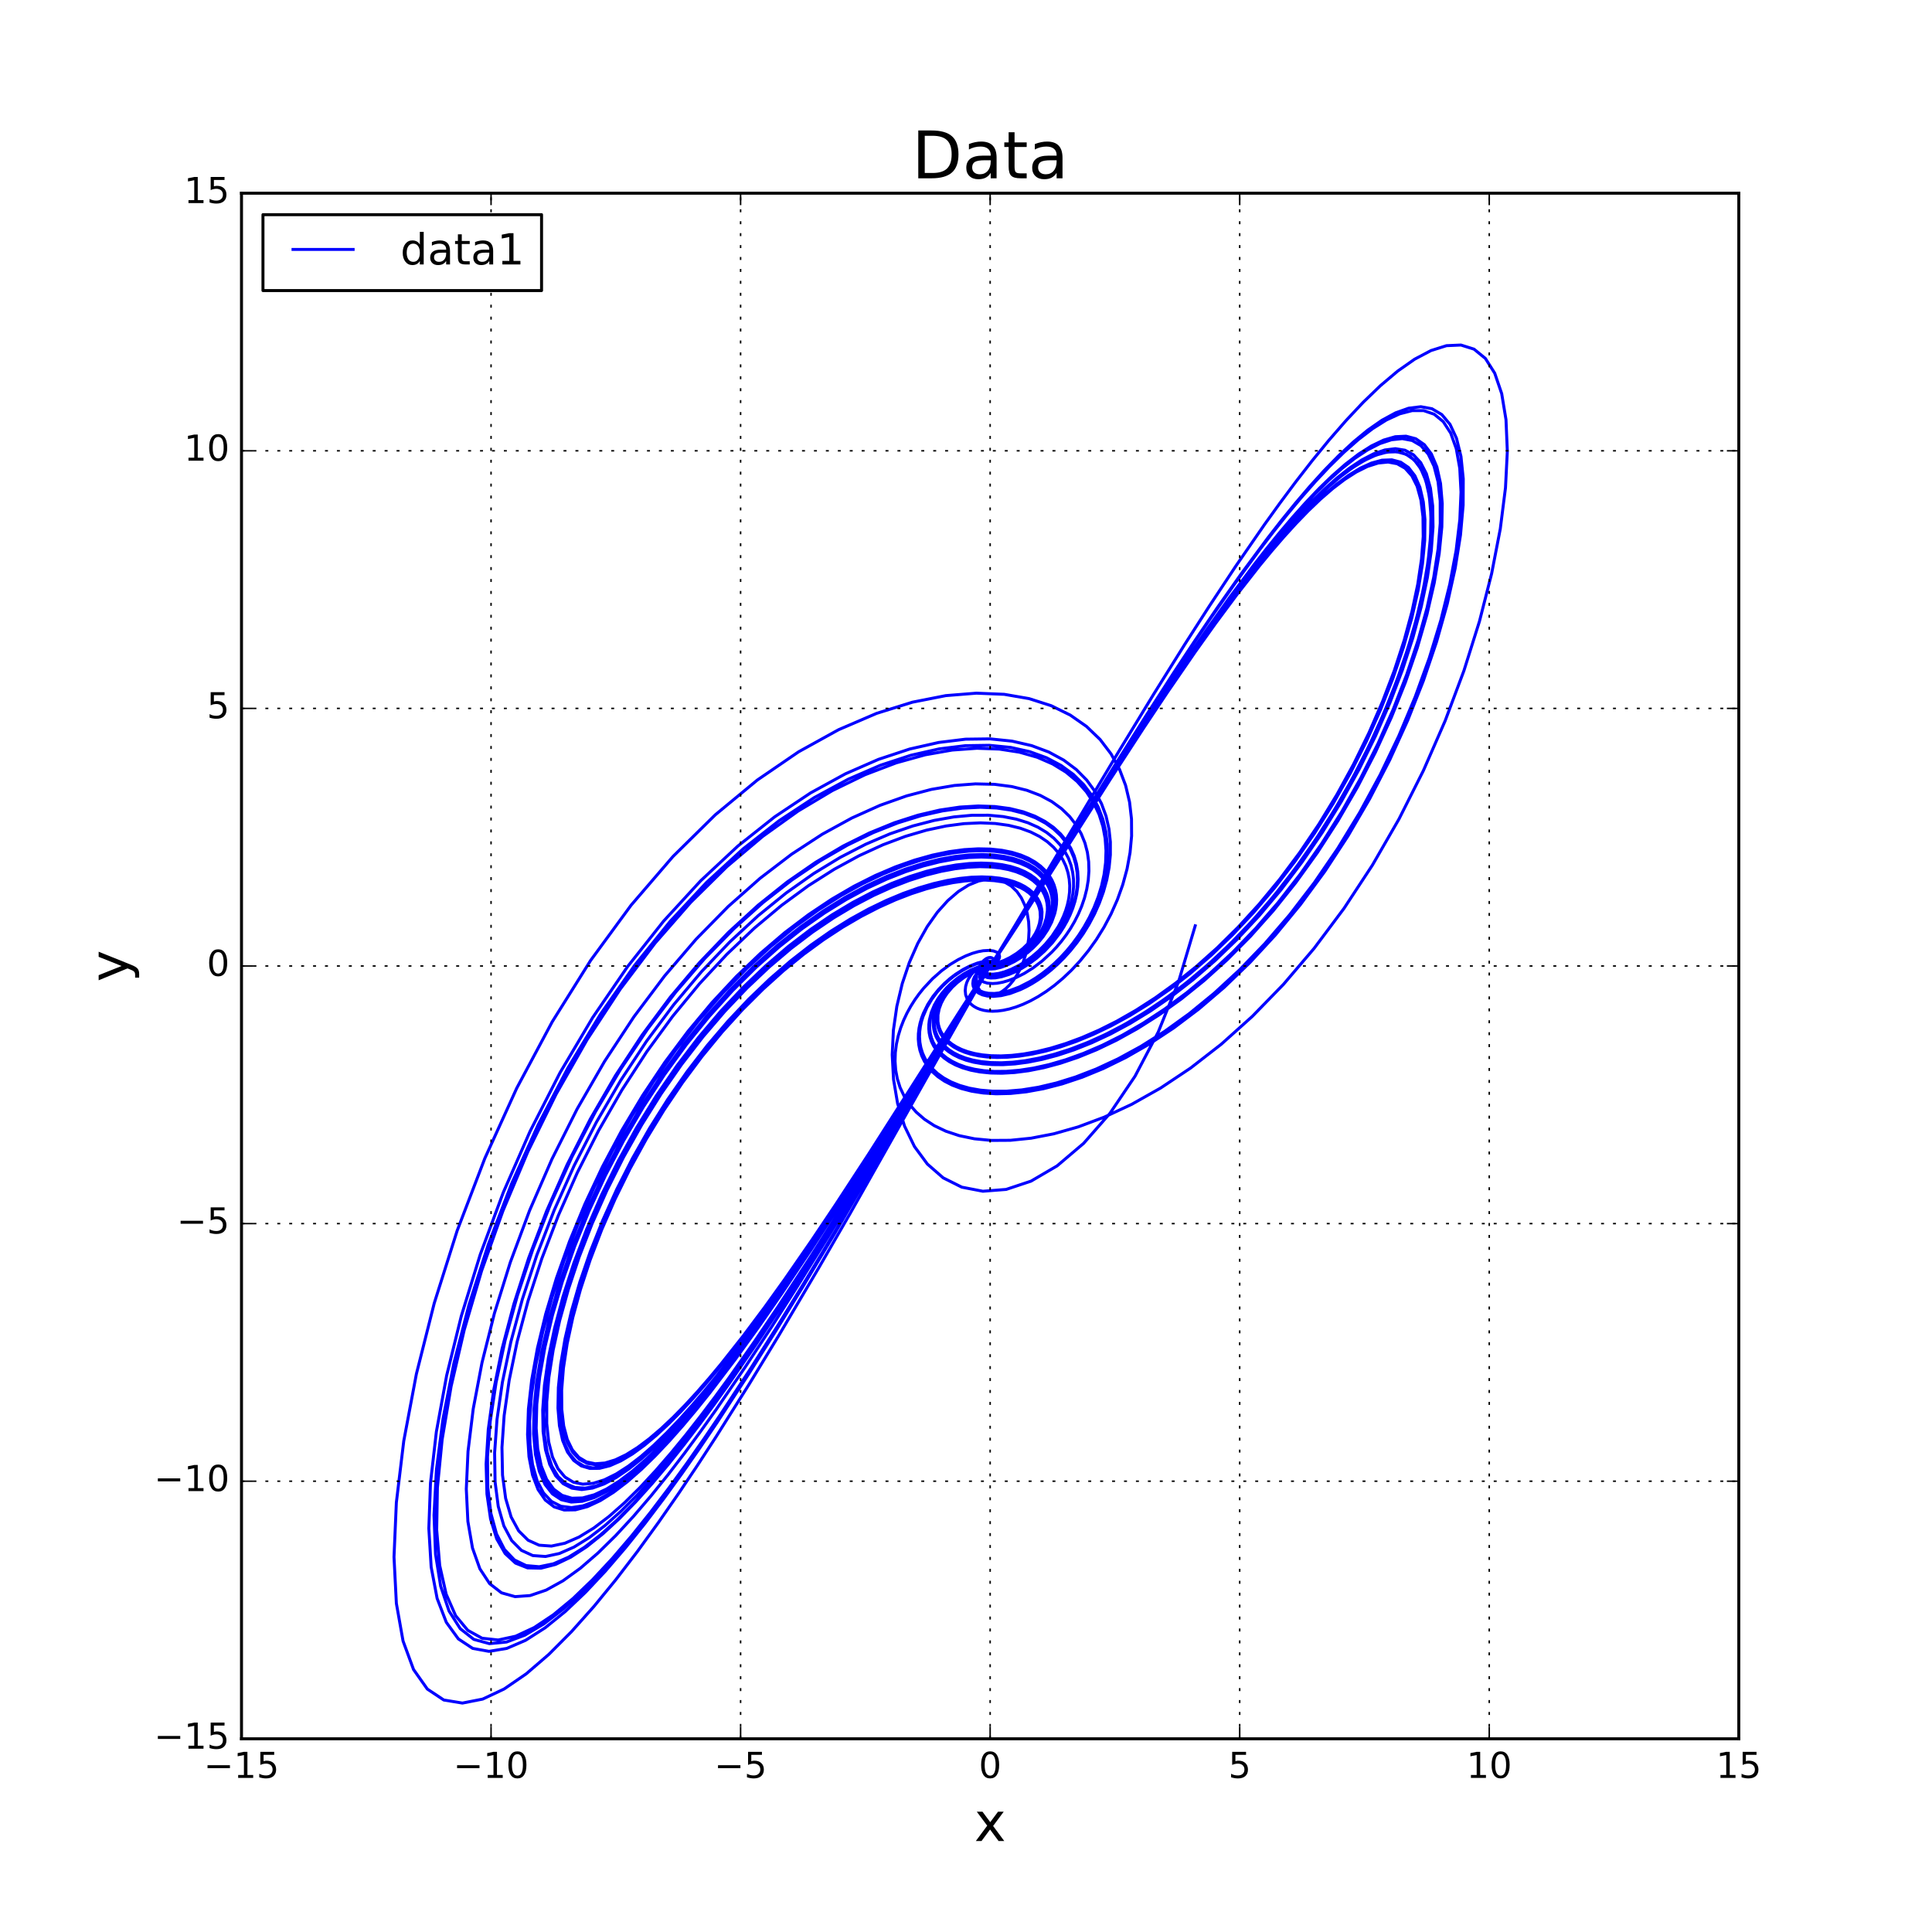 <?xml version="1.0" encoding="utf-8" standalone="no"?>
<!DOCTYPE svg PUBLIC "-//W3C//DTD SVG 1.1//EN"
  "http://www.w3.org/Graphics/SVG/1.1/DTD/svg11.dtd">
<!-- Created with matplotlib (http://matplotlib.org/) -->
<svg height="648pt" version="1.1" viewBox="0 0 648 648" width="648pt" xmlns="http://www.w3.org/2000/svg" xmlns:xlink="http://www.w3.org/1999/xlink">
 <defs>
  <style type="text/css">
*{stroke-linecap:butt;stroke-linejoin:round;stroke-miterlimit:100000;}
  </style>
 </defs>
 <g id="figure_1">
  <g id="patch_1">
   <path d="M 0 648 
L 648 648 
L 648 0 
L 0 0 
z
" style="fill:#ffffff;"/>
  </g>
  <g id="axes_1">
   <g id="patch_2">
    <path d="M 81 583.2 
L 583.2 583.2 
L 583.2 64.8 
L 81 64.8 
z
" style="fill:#ffffff;"/>
   </g>
   <g id="line2d_1">
    <path clip-path="url(#pb5453197ca)" d="M 400.881 310.514 
L 395.309 329.211 
L 388.484 346.133 
L 380.701 360.951 
L 372.261 373.443 
L 363.456 383.483 
L 354.557 391.04 
L 345.817 396.155 
L 337.455 398.938 
L 329.66 399.546 
L 322.586 398.177 
L 316.351 395.055 
L 311.043 390.426 
L 306.713 384.549 
L 303.386 377.686 
L 301.057 370.103 
L 299.695 362.056 
L 299.249 353.793 
L 299.648 345.541 
L 300.806 337.509 
L 302.627 329.878 
L 305.005 322.802 
L 307.83 316.404 
L 310.993 310.777 
L 314.385 305.984 
L 317.902 302.06 
L 321.447 299.014 
L 324.933 296.831 
L 328.281 295.478 
L 331.426 294.904 
L 334.312 295.044 
L 336.896 295.825 
L 339.146 297.164 
L 341.041 298.975 
L 342.571 301.17 
L 343.736 303.661 
L 344.543 306.361 
L 345.007 309.191 
L 345.151 312.072 
L 345.001 314.936 
L 344.589 317.722 
L 343.949 320.376 
L 343.115 322.853 
L 342.124 325.117 
L 341.014 327.141 
L 339.818 328.906 
L 338.571 330.401 
L 337.304 331.622 
L 336.045 332.572 
L 334.82 333.258 
L 333.651 333.694 
L 332.557 333.896 
L 331.553 333.884 
L 330.65 333.681 
L 329.857 333.311 
L 329.179 332.799 
L 328.619 332.169 
L 328.176 331.446 
L 327.847 330.655 
L 327.511 328.954 
L 327.555 327.228 
L 327.905 325.606 
L 328.478 324.181 
L 329.193 323.014 
L 329.973 322.133 
L 330.753 321.54 
L 331.48 321.217 
L 332.117 321.129 
L 332.639 321.234 
L 333.035 321.487 
L 333.393 322.04 
L 333.498 322.681 
L 333.343 323.492 
L 332.994 324.114 
L 332.494 324.551 
L 332.086 324.657 
L 331.817 324.518 
L 331.77 324.243 
L 331.956 323.953 
L 332.149 323.921 
L 332.155 323.952 
L 331.998 324.162 
L 329.465 328.51 
L 320.178 344.909 
L 285.138 406.991 
L 274.405 425.582 
L 261.378 447.636 
L 251.271 464.257 
L 239.957 482.23 
L 233.843 491.613 
L 227.431 501.168 
L 220.735 510.802 
L 213.775 520.392 
L 206.582 529.791 
L 199.198 538.816 
L 191.678 547.259 
L 184.091 554.875 
L 176.526 561.387 
L 169.087 566.495 
L 161.896 569.881 
L 155.096 571.216 
L 148.849 570.188 
L 143.325 566.514 
L 138.708 559.969 
L 135.187 550.408 
L 132.946 537.799 
L 132.149 522.234 
L 132.941 503.947 
L 135.423 483.311 
L 139.659 460.827 
L 145.648 437.094 
L 153.337 412.77 
L 162.614 388.522 
L 173.312 364.982 
L 185.22 342.705 
L 198.096 322.138 
L 211.677 303.604 
L 225.695 287.3 
L 239.891 273.31 
L 254.022 261.622 
L 267.873 252.148 
L 281.256 244.752 
L 294.018 239.269 
L 306.034 235.517 
L 317.213 233.316 
L 327.487 232.491 
L 336.813 232.877 
L 345.169 234.322 
L 352.55 236.686 
L 358.963 239.838 
L 364.43 243.658 
L 368.98 248.033 
L 372.651 252.858 
L 375.488 258.03 
L 377.54 263.456 
L 378.862 269.045 
L 379.509 274.713 
L 379.543 280.382 
L 379.024 285.981 
L 378.015 291.446 
L 376.577 296.721 
L 374.772 301.76 
L 372.659 306.522 
L 370.296 310.978 
L 367.738 315.104 
L 365.036 318.886 
L 362.238 322.314 
L 359.388 325.388 
L 356.524 328.111 
L 353.684 330.49 
L 350.897 332.538 
L 348.19 334.27 
L 345.586 335.704 
L 343.104 336.858 
L 340.758 337.753 
L 338.559 338.411 
L 336.517 338.852 
L 334.637 339.099 
L 332.92 339.172 
L 331.369 339.092 
L 329.98 338.878 
L 328.75 338.55 
L 327.676 338.123 
L 326.75 337.616 
L 325.966 337.043 
L 325.316 336.419 
L 324.383 335.065 
L 323.881 333.642 
L 323.737 332.221 
L 323.88 330.854 
L 324.244 329.577 
L 324.768 328.415 
L 325.742 326.915 
L 326.819 325.714 
L 328.235 324.546 
L 329.494 323.797 
L 330.743 323.296 
L 331.752 323.103 
L 332.436 323.17 
L 332.67 323.38 
L 332.594 323.588 
L 332.422 323.681 
L 332.48 323.546 
L 347.051 300.385 
L 377.849 250.554 
L 388.848 233.272 
L 398.657 218.293 
L 405.986 207.439 
L 413.948 196.048 
L 422.513 184.353 
L 427 178.497 
L 431.606 172.707 
L 436.312 167.051 
L 441.095 161.604 
L 445.927 156.453 
L 450.776 151.694 
L 455.6 147.435 
L 460.355 143.787 
L 464.988 140.87 
L 469.44 138.809 
L 473.646 137.723 
L 477.537 137.729 
L 481.038 138.933 
L 484.073 141.42 
L 486.563 145.257 
L 488.432 150.478 
L 489.609 157.083 
L 490.028 165.032 
L 489.635 174.243 
L 488.39 184.596 
L 486.265 195.929 
L 483.256 208.049 
L 479.373 220.738 
L 474.649 233.764 
L 469.136 246.891 
L 462.902 259.888 
L 456.033 272.543 
L 448.624 284.671 
L 440.782 296.114 
L 432.615 306.752 
L 424.234 316.498 
L 415.748 325.299 
L 407.257 333.133 
L 398.857 340.002 
L 390.631 345.932 
L 382.653 350.964 
L 374.986 355.148 
L 367.68 358.546 
L 360.775 361.221 
L 354.302 363.238 
L 348.28 364.663 
L 342.723 365.557 
L 337.635 365.981 
L 333.015 365.992 
L 328.855 365.642 
L 325.145 364.981 
L 321.871 364.053 
L 319.014 362.901 
L 316.554 361.563 
L 314.469 360.074 
L 312.738 358.465 
L 311.335 356.767 
L 310.237 355.006 
L 309.42 353.204 
L 308.859 351.383 
L 308.53 349.562 
L 308.411 347.757 
L 308.478 345.982 
L 308.711 344.25 
L 309.088 342.571 
L 309.59 340.952 
L 310.897 337.924 
L 312.498 335.201 
L 314.281 332.798 
L 316.152 330.717 
L 318.035 328.944 
L 319.873 327.458 
L 322.453 325.712 
L 324.745 324.457 
L 327.285 323.379 
L 329.238 322.793 
L 330.953 322.498 
L 332.183 322.488 
L 332.92 322.682 
L 333.13 322.93 
L 333.028 323.12 
L 332.969 323.119 
L 332.98 323.045 
L 332.98 323.045 
L 333.328 322.472 
L 341.117 310.571 
L 353.576 290.931 
L 372.658 260.873 
L 384.038 243.353 
L 392.263 231.013 
L 401.621 217.414 
L 408.492 207.796 
L 415.843 197.928 
L 423.616 188.06 
L 427.634 183.229 
L 431.718 178.535 
L 435.848 174.038 
L 440.001 169.805 
L 444.148 165.908 
L 448.259 162.426 
L 452.295 159.442 
L 456.217 157.043 
L 459.979 155.318 
L 463.533 154.351 
L 466.824 154.227 
L 469.798 155.019 
L 472.399 156.791 
L 474.567 159.589 
L 476.248 163.443 
L 477.387 168.357 
L 477.936 174.312 
L 477.854 181.261 
L 477.106 189.131 
L 475.671 197.82 
L 473.537 207.206 
L 470.708 217.144 
L 467.199 227.479 
L 463.04 238.046 
L 458.272 248.679 
L 452.952 259.219 
L 447.142 269.518 
L 440.916 279.445 
L 434.351 288.886 
L 427.527 297.753 
L 420.527 305.979 
L 413.43 313.519 
L 406.313 320.348 
L 399.245 326.461 
L 392.292 331.865 
L 385.511 336.583 
L 378.951 340.645 
L 372.653 344.089 
L 366.652 346.958 
L 360.973 349.295 
L 355.635 351.148 
L 350.652 352.561 
L 346.03 353.58 
L 341.771 354.245 
L 337.874 354.598 
L 334.332 354.677 
L 331.137 354.516 
L 328.277 354.149 
L 325.739 353.605 
L 323.507 352.913 
L 321.565 352.097 
L 319.897 351.18 
L 318.484 350.182 
L 317.309 349.124 
L 316.355 348.021 
L 315.602 346.888 
L 315.035 345.739 
L 314.635 344.585 
L 314.388 343.436 
L 314.276 342.301 
L 314.402 340.103 
L 314.902 338.035 
L 315.681 336.129 
L 316.654 334.399 
L 317.752 332.854 
L 319.509 330.875 
L 321.273 329.277 
L 323.473 327.663 
L 325.385 326.526 
L 327.634 325.466 
L 329.762 324.737 
L 331.424 324.4 
L 331.68 324.431 
L 331.666 324.484 
L 331.249 325.127 
L 327.402 331.04 
L 319.523 343.597 
L 283.612 401.244 
L 272.242 418.849 
L 262.182 433.916 
L 254.719 444.7 
L 246.667 455.876 
L 238.078 467.165 
L 233.611 472.731 
L 229.052 478.164 
L 224.422 483.392 
L 219.749 488.334 
L 215.064 492.899 
L 210.405 496.988 
L 205.817 500.496 
L 201.347 503.309 
L 197.052 505.317 
L 192.991 506.404 
L 189.232 506.465 
L 185.842 505.399 
L 182.895 503.126 
L 180.463 499.586 
L 178.617 494.742 
L 177.424 488.593 
L 176.947 481.173 
L 177.236 472.551 
L 178.332 462.836 
L 180.259 452.172 
L 183.026 440.734 
L 186.625 428.719 
L 191.028 416.34 
L 196.19 403.816 
L 202.048 391.362 
L 208.528 379.178 
L 215.54 367.442 
L 222.987 356.308 
L 230.769 345.896 
L 238.781 336.296 
L 246.922 327.567 
L 255.094 319.738 
L 263.207 312.815 
L 271.18 306.782 
L 278.94 301.606 
L 286.426 297.243 
L 293.585 293.64 
L 300.378 290.74 
L 306.772 288.483 
L 312.746 286.808 
L 318.284 285.656 
L 323.38 284.971 
L 328.033 284.698 
L 332.247 284.786 
L 336.031 285.189 
L 339.398 285.863 
L 342.363 286.767 
L 344.943 287.864 
L 347.16 289.12 
L 349.033 290.504 
L 350.584 291.988 
L 351.837 293.547 
L 352.814 295.157 
L 353.536 296.798 
L 354.028 298.452 
L 354.31 300.102 
L 354.404 301.734 
L 354.331 303.337 
L 354.109 304.899 
L 353.759 306.413 
L 352.739 309.269 
L 351.4 311.864 
L 349.852 314.178 
L 348.185 316.206 
L 346.475 317.956 
L 344.781 319.443 
L 342.364 321.226 
L 340.178 322.546 
L 337.708 323.734 
L 335.761 324.439 
L 333.724 324.921 
L 332.244 325.025 
L 331.513 324.878 
L 331.391 324.707 
L 331.411 324.692 
L 331.406 324.751 
L 331.385 324.797 
L 330.783 325.723 
L 326.067 332.911 
L 317.303 346.719 
L 288.117 392.982 
L 278.269 408.172 
L 269.563 421.257 
L 263.092 430.721 
L 256.083 440.665 
L 248.558 450.923 
L 240.569 461.242 
L 236.426 466.32 
L 232.206 471.273 
L 227.929 476.038 
L 223.617 480.547 
L 219.3 484.723 
L 215.01 488.482 
L 210.785 491.734 
L 206.667 494.387 
L 202.704 496.345 
L 198.948 497.512 
L 195.454 497.799 
L 192.282 497.123 
L 189.492 495.41 
L 187.148 492.606 
L 185.309 488.678 
L 184.035 483.614 
L 183.379 477.432 
L 183.387 470.181 
L 184.097 461.937 
L 185.535 452.809 
L 187.713 442.929 
L 190.631 432.454 
L 194.271 421.555 
L 198.603 410.41 
L 203.582 399.202 
L 209.149 388.103 
L 215.234 377.276 
L 221.759 366.863 
L 228.641 356.984 
L 235.792 347.735 
L 243.123 339.187 
L 250.55 331.384 
L 257.989 324.35 
L 265.366 318.088 
L 272.613 312.587 
L 279.667 307.819 
L 286.478 303.749 
L 293.002 300.333 
L 299.204 297.525 
L 305.059 295.276 
L 310.546 293.534 
L 315.652 292.251 
L 320.373 291.379 
L 324.706 290.871 
L 328.654 290.686 
L 332.226 290.783 
L 335.432 291.123 
L 338.283 291.674 
L 340.797 292.402 
L 342.988 293.279 
L 344.875 294.278 
L 346.477 295.374 
L 347.813 296.547 
L 348.901 297.776 
L 349.761 299.044 
L 350.413 300.335 
L 350.874 301.636 
L 351.163 302.933 
L 351.298 304.217 
L 351.294 305.479 
L 350.937 307.906 
L 350.208 310.168 
L 349.211 312.236 
L 348.033 314.095 
L 346.746 315.741 
L 344.741 317.824 
L 342.774 319.479 
L 340.941 320.761 
L 338.798 321.997 
L 336.662 322.97 
L 334.608 323.657 
L 332.879 323.999 
L 331.966 324.197 
L 329.834 327.704 
L 322.152 340.803 
L 280.481 412.342 
L 269.648 430.353 
L 261.296 443.927 
L 251.973 458.685 
L 241.654 474.434 
L 236.126 482.575 
L 230.361 490.811 
L 224.375 499.058 
L 218.189 507.216 
L 211.831 515.163 
L 205.339 522.755 
L 198.761 529.82 
L 192.156 536.176 
L 185.596 541.609 
L 179.165 545.891 
L 172.963 548.787 
L 167.101 550.057 
L 161.702 549.469 
L 156.899 546.817 
L 152.833 541.93 
L 149.649 534.697 
L 147.483 525.077 
L 146.465 513.114 
L 146.708 498.948 
L 148.298 482.814 
L 151.293 465.041 
L 155.711 446.029 
L 161.528 426.237 
L 168.681 406.147 
L 177.065 386.237 
L 186.539 366.952 
L 196.935 348.678 
L 208.06 331.726 
L 219.716 316.324 
L 231.698 302.617 
L 243.81 290.672 
L 255.867 280.489 
L 267.706 272.017 
L 279.181 265.169 
L 290.172 259.828 
L 300.582 255.87 
L 310.333 253.161 
L 319.373 251.571 
L 327.662 250.974 
L 335.18 251.249 
L 341.92 252.288 
L 347.885 253.987 
L 353.089 256.251 
L 357.553 258.992 
L 361.306 262.127 
L 364.379 265.581 
L 366.81 269.281 
L 368.64 273.163 
L 369.911 277.165 
L 370.667 281.229 
L 370.954 285.305 
L 370.817 289.345 
L 370.303 293.308 
L 369.456 297.158 
L 368.32 300.863 
L 366.94 304.399 
L 365.355 307.744 
L 363.604 310.882 
L 361.724 313.803 
L 359.75 316.499 
L 357.711 318.967 
L 355.638 321.207 
L 353.555 323.222 
L 351.485 325.017 
L 349.448 326.6 
L 347.461 327.981 
L 345.539 329.169 
L 341.937 331.016 
L 338.71 332.239 
L 335.898 332.938 
L 333.513 333.213 
L 331.548 333.154 
L 329.981 332.842 
L 328.778 332.35 
L 327.901 331.738 
L 327.307 331.054 
L 326.954 330.341 
L 326.799 329.627 
L 326.856 328.606 
L 327.156 327.685 
L 327.775 326.652 
L 328.676 325.683 
L 329.692 324.923 
L 330.823 324.349 
L 331.884 324.058 
L 332.045 324.057 
L 331.984 324.155 
L 330.1 327.143 
L 323.977 337.294 
L 307.37 365.362 
L 289.48 395.467 
L 277.826 414.707 
L 267.16 431.908 
L 259.03 444.679 
L 250.048 458.369 
L 240.215 472.749 
L 234.994 480.083 
L 229.584 487.427 
L 224.003 494.7 
L 218.276 501.804 
L 212.434 508.626 
L 206.515 515.034 
L 200.567 520.878 
L 194.648 525.995 
L 188.825 530.206 
L 183.176 533.325 
L 177.79 535.158 
L 172.765 535.521 
L 168.207 534.239 
L 164.23 531.161 
L 160.949 526.176 
L 158.478 519.217 
L 156.928 510.277 
L 156.4 499.418 
L 156.976 486.775 
L 158.719 472.553 
L 161.667 457.021 
L 165.823 440.507 
L 171.164 423.371 
L 177.631 405.993 
L 185.135 388.747 
L 193.559 371.982 
L 202.765 356.003 
L 212.598 341.063 
L 222.896 327.351 
L 233.491 314.995 
L 244.225 304.065 
L 254.943 294.577 
L 265.509 286.506 
L 275.801 279.795 
L 285.713 274.363 
L 295.16 270.115 
L 304.074 266.95 
L 312.404 264.763 
L 320.112 263.451 
L 327.176 262.917 
L 333.586 263.067 
L 339.34 263.813 
L 344.447 265.076 
L 348.921 266.781 
L 352.782 268.857 
L 356.055 271.242 
L 358.771 273.876 
L 360.959 276.704 
L 362.655 279.676 
L 363.893 282.746 
L 364.711 285.871 
L 365.143 289.013 
L 365.228 292.138 
L 365.002 295.215 
L 364.5 298.219 
L 363.758 301.126 
L 362.808 303.917 
L 361.683 306.577 
L 360.412 309.095 
L 359.025 311.46 
L 357.547 313.668 
L 356.004 315.714 
L 354.416 317.598 
L 352.804 319.321 
L 349.58 322.295 
L 346.451 324.675 
L 343.504 326.516 
L 340.803 327.88 
L 338.384 328.835 
L 336.267 329.447 
L 334.454 329.78 
L 332.935 329.89 
L 331.169 329.749 
L 329.944 329.366 
L 329.166 328.85 
L 328.741 328.283 
L 328.58 327.717 
L 328.649 327.022 
L 328.996 326.3 
L 329.645 325.576 
L 330.534 324.963 
L 331.417 324.615 
L 331.472 324.652 
L 331.45 324.722 
L 330.984 325.447 
L 326.28 332.629 
L 317.686 346.204 
L 286.536 395.692 
L 276.238 411.559 
L 267.143 425.184 
L 260.392 434.996 
L 253.093 445.254 
L 245.279 455.758 
L 241.197 461.016 
L 237.014 466.217 
L 232.745 471.308 
L 228.41 476.226 
L 224.032 480.903 
L 219.639 485.26 
L 215.263 489.213 
L 210.942 492.67 
L 206.718 495.537 
L 202.638 497.714 
L 198.756 499.103 
L 195.127 499.606 
L 191.813 499.138 
L 188.875 497.619 
L 186.378 494.987 
L 184.386 491.202 
L 182.96 486.247 
L 182.156 480.135 
L 182.025 472.909 
L 182.607 464.643 
L 183.931 455.444 
L 186.015 445.446 
L 188.858 434.808 
L 192.448 423.704 
L 196.754 412.32 
L 201.733 400.847 
L 207.325 389.465 
L 213.46 378.344 
L 220.06 367.636 
L 227.037 357.469 
L 234.301 347.945 
L 241.761 339.139 
L 249.328 331.101 
L 256.917 323.858 
L 264.449 317.413 
L 271.853 311.755 
L 279.063 306.857 
L 286.028 302.682 
L 292.7 299.186 
L 299.044 296.319 
L 305.031 294.031 
L 310.641 292.268 
L 315.861 290.981 
L 320.684 290.118 
L 325.108 289.633 
L 329.136 289.481 
L 332.777 289.619 
L 336.04 290.009 
L 338.939 290.616 
L 341.489 291.405 
L 343.708 292.347 
L 345.613 293.414 
L 347.225 294.58 
L 348.563 295.825 
L 349.646 297.126 
L 350.495 298.465 
L 351.129 299.827 
L 351.568 301.196 
L 351.83 302.561 
L 351.934 303.91 
L 351.897 305.233 
L 351.735 306.524 
L 351.1 308.981 
L 350.142 311.243 
L 348.961 313.287 
L 347.638 315.105 
L 346.243 316.699 
L 344.131 318.69 
L 342.11 320.249 
L 339.696 321.762 
L 337.681 322.77 
L 335.417 323.633 
L 333.577 324.094 
L 332.213 324.217 
L 331.851 324.308 
L 328.315 329.816 
L 320.637 342.285 
L 281.198 406.794 
L 271.925 421.438 
L 261.14 437.984 
L 253.071 449.932 
L 244.308 462.395 
L 239.68 468.727 
L 234.902 475.057 
L 229.988 481.321 
L 224.959 487.445 
L 219.839 493.342 
L 214.66 498.912 
L 209.46 504.042 
L 204.282 508.613 
L 199.18 512.489 
L 194.212 515.535 
L 189.446 517.605 
L 184.956 518.559 
L 180.822 518.263 
L 177.131 516.596 
L 173.97 513.463 
L 171.429 508.792 
L 169.594 502.553 
L 168.548 494.758 
L 168.361 485.47 
L 169.092 474.799 
L 170.784 462.905 
L 173.459 449.993 
L 177.118 436.305 
L 181.736 422.106 
L 187.269 407.673 
L 193.646 393.281 
L 200.78 379.191 
L 208.565 365.634 
L 216.885 352.807 
L 225.616 340.868 
L 234.631 329.93 
L 243.803 320.065 
L 253.014 311.306 
L 262.152 303.654 
L 271.118 297.084 
L 279.824 291.55 
L 288.195 286.99 
L 296.171 283.335 
L 303.703 280.51 
L 310.756 278.437 
L 317.304 277.042 
L 323.333 276.25 
L 328.835 275.992 
L 333.813 276.202 
L 338.272 276.82 
L 342.225 277.788 
L 345.689 279.053 
L 348.685 280.568 
L 351.234 282.289 
L 353.361 284.173 
L 355.093 286.184 
L 356.457 288.289 
L 357.481 290.456 
L 358.192 292.658 
L 358.62 294.869 
L 358.79 297.068 
L 358.73 299.236 
L 358.466 301.356 
L 358.023 303.414 
L 357.425 305.399 
L 356.694 307.3 
L 355.853 309.11 
L 354.92 310.825 
L 352.853 313.951 
L 350.623 316.665 
L 348.337 318.975 
L 346.079 320.901 
L 343.913 322.473 
L 341.885 323.728 
L 339.165 325.101 
L 336.87 325.978 
L 335.005 326.48 
L 333.134 326.742 
L 331.863 326.712 
L 330.922 326.471 
L 330.479 326.152 
L 330.341 325.789 
L 330.466 325.419 
L 330.831 325.088 
L 331.072 325.038 
L 331.075 325.076 
L 330.907 325.41 
L 328.983 328.29 
L 322.82 337.727 
L 310.37 357.26 
L 291.507 386.82 
L 280.329 403.935 
L 272.275 415.952 
L 263.132 429.168 
L 256.43 438.501 
L 249.27 448.069 
L 241.706 457.635 
L 237.8 462.319 
L 233.83 466.873 
L 229.816 471.24 
L 225.781 475.359 
L 221.75 479.16 
L 217.754 482.571 
L 213.827 485.512 
L 210.008 487.902 
L 206.339 489.659 
L 202.867 490.701 
L 199.641 490.95 
L 196.714 490.335 
L 194.138 488.795 
L 191.97 486.284 
L 190.262 482.771 
L 189.065 478.248 
L 188.425 472.729 
L 188.385 466.253 
L 188.976 458.883 
L 190.221 450.71 
L 192.134 441.844 
L 194.715 432.414 
L 197.95 422.566 
L 201.817 412.452 
L 206.276 402.227 
L 211.281 392.042 
L 216.771 382.041 
L 222.681 372.352 
L 228.939 363.086 
L 235.469 354.334 
L 242.193 346.167 
L 249.036 338.635 
L 255.925 331.768 
L 262.79 325.579 
L 269.568 320.064 
L 276.202 315.209 
L 282.644 310.988 
L 288.85 307.369 
L 294.786 304.314 
L 300.424 301.782 
L 305.744 299.73 
L 310.731 298.116 
L 315.375 296.897 
L 319.673 296.033 
L 323.625 295.485 
L 327.235 295.215 
L 330.51 295.19 
L 333.46 295.378 
L 336.097 295.749 
L 338.434 296.275 
L 340.486 296.933 
L 342.27 297.699 
L 343.801 298.553 
L 345.096 299.477 
L 346.172 300.453 
L 347.046 301.467 
L 347.734 302.505 
L 348.253 303.557 
L 348.618 304.611 
L 348.845 305.658 
L 348.939 307.705 
L 348.643 309.649 
L 348.052 311.458 
L 347.248 313.113 
L 346.299 314.604 
L 344.73 316.533 
L 343.113 318.109 
L 341.054 319.729 
L 338.817 321.125 
L 336.736 322.143 
L 334.737 322.879 
L 333.054 323.269 
L 332.862 323.213 
L 332.867 323.178 
L 333.089 322.787 
L 343.526 306.681 
L 383.877 243.167 
L 392.217 230.578 
L 401.73 216.662 
L 408.73 206.796 
L 416.233 196.65 
L 424.182 186.483 
L 428.296 181.498 
L 432.481 176.65 
L 436.717 172.002 
L 440.98 167.622 
L 445.241 163.587 
L 449.467 159.981 
L 453.62 156.89 
L 457.657 154.407 
L 461.53 152.625 
L 465.189 151.635 
L 468.578 151.526 
L 471.639 152.375 
L 474.311 154.25 
L 476.535 157.2 
L 478.25 161.256 
L 479.401 166.422 
L 479.936 172.677 
L 479.812 179.968 
L 478.994 188.215 
L 477.459 197.309 
L 475.196 207.117 
L 472.209 217.486 
L 468.517 228.246 
L 464.151 239.223 
L 459.159 250.242 
L 453.598 261.134 
L 447.539 271.744 
L 441.057 281.937 
L 434.236 291.598 
L 427.162 300.636 
L 419.919 308.985 
L 412.592 316.604 
L 405.259 323.47 
L 397.994 329.583 
L 390.864 334.956 
L 383.926 339.614 
L 377.231 343.594 
L 370.82 346.936 
L 364.726 349.687 
L 358.975 351.896 
L 353.585 353.61 
L 348.568 354.879 
L 343.93 355.748 
L 339.671 356.261 
L 335.789 356.461 
L 332.275 356.387 
L 329.12 356.074 
L 326.311 355.558 
L 323.833 354.868 
L 321.669 354.033 
L 319.803 353.079 
L 318.215 352.029 
L 316.889 350.904 
L 315.803 349.724 
L 314.941 348.505 
L 314.283 347.262 
L 313.811 346.01 
L 313.508 344.76 
L 313.356 343.521 
L 313.339 342.304 
L 313.65 339.959 
L 314.326 337.771 
L 315.268 335.767 
L 316.39 333.962 
L 317.621 332.361 
L 319.549 330.329 
L 321.449 328.708 
L 323.778 327.095 
L 325.772 325.982 
L 328.075 324.979 
L 330.023 324.376 
L 331.624 324.106 
L 331.979 324.125 
L 331.941 324.197 
L 328.507 329.613 
L 320.675 342.484 
L 281.67 407.02 
L 272.159 422.245 
L 261.03 439.566 
L 252.661 452.148 
L 243.534 465.341 
L 238.698 472.067 
L 233.694 478.809 
L 228.538 485.498 
L 223.249 492.052 
L 217.854 498.378 
L 212.386 504.363 
L 206.884 509.888 
L 201.398 514.816 
L 195.983 518.998 
L 190.704 522.278 
L 185.636 524.495 
L 180.859 525.488 
L 176.464 525.106 
L 172.546 523.214 
L 169.202 519.699 
L 166.534 514.486 
L 164.636 507.541 
L 163.602 498.886 
L 163.51 488.591 
L 164.424 476.794 
L 166.39 463.686 
L 169.429 449.507 
L 173.538 434.54 
L 178.685 419.091 
L 184.815 403.477 
L 191.844 388.009 
L 199.669 372.973 
L 208.168 358.622 
L 217.207 345.163 
L 226.646 332.756 
L 236.343 321.508 
L 246.16 311.481 
L 255.967 302.693 
L 265.644 295.13 
L 275.087 288.747 
L 284.203 283.481 
L 292.918 279.257 
L 301.171 275.989 
L 308.915 273.592 
L 316.117 271.978 
L 322.755 271.063 
L 328.817 270.766 
L 334.303 271.013 
L 339.216 271.732 
L 343.568 272.858 
L 347.375 274.33 
L 350.659 276.093 
L 353.445 278.095 
L 355.757 280.288 
L 357.626 282.629 
L 359.081 285.078 
L 360.154 287.599 
L 360.875 290.16 
L 361.275 292.729 
L 361.387 295.283 
L 361.24 297.796 
L 360.865 300.251 
L 360.289 302.628 
L 359.541 304.916 
L 358.645 307.101 
L 357.628 309.176 
L 356.511 311.133 
L 355.317 312.969 
L 352.77 316.266 
L 350.124 319.068 
L 347.49 321.392 
L 344.949 323.274 
L 342.565 324.757 
L 340.379 325.889 
L 338.414 326.719 
L 335.906 327.503 
L 333.914 327.865 
L 332.397 327.93 
L 331.294 327.8 
L 330.348 327.458 
L 329.855 327.036 
L 329.674 326.613 
L 329.716 326.144 
L 330.008 325.642 
L 330.58 325.157 
L 331.132 324.947 
L 331.122 325.08 
L 330.669 325.805 
L 323.721 336.381 
L 312.515 353.976 
L 291.678 386.731 
L 280.443 403.987 
L 272.333 416.127 
L 263.114 429.502 
L 256.349 438.96 
L 249.113 448.668 
L 241.462 458.387 
L 237.507 463.151 
L 233.486 467.785 
L 229.418 472.233 
L 225.326 476.429 
L 221.237 480.306 
L 217.181 483.785 
L 213.194 486.788 
L 209.314 489.23 
L 205.586 491.026 
L 202.057 492.092 
L 198.777 492.347 
L 195.801 491.718 
L 193.183 490.143 
L 190.98 487.571 
L 189.246 483.975 
L 188.034 479.343 
L 187.392 473.69 
L 187.361 467.059 
L 187.976 459.514 
L 189.261 451.15 
L 191.227 442.08 
L 193.875 432.441 
L 197.193 422.381 
L 201.153 412.06 
L 205.717 401.636 
L 210.834 391.266 
L 216.444 381.096 
L 222.479 371.258 
L 228.863 361.865 
L 235.518 353.01 
L 242.366 344.762 
L 249.328 337.171 
L 256.329 330.266 
L 263.299 324.058 
L 270.174 318.542 
L 276.895 313.701 
L 283.413 309.507 
L 289.686 305.926 
L 295.678 302.918 
L 301.363 300.441 
L 306.719 298.449 
L 311.732 296.9 
L 316.394 295.749 
L 320.702 294.955 
L 324.655 294.479 
L 328.26 294.282 
L 331.523 294.33 
L 334.455 294.589 
L 337.068 295.031 
L 339.378 295.628 
L 341.399 296.354 
L 343.147 297.186 
L 344.64 298.104 
L 345.894 299.089 
L 346.928 300.124 
L 347.758 301.194 
L 348.402 302.286 
L 348.875 303.387 
L 349.195 304.488 
L 349.375 305.58 
L 349.38 307.705 
L 348.997 309.715 
L 348.323 311.579 
L 347.443 313.278 
L 346.425 314.803 
L 344.766 316.768 
L 343.075 318.365 
L 340.942 319.994 
L 339.067 321.155 
L 336.836 322.255 
L 334.692 323.036 
L 332.965 323.428 
L 332.692 323.39 
L 332.7 323.346 
L 332.986 322.878 
L 338.101 315.056 
L 347.167 300.687 
L 377.873 251.806 
L 388.295 235.718 
L 397.508 221.897 
L 404.349 211.942 
L 411.747 201.538 
L 419.669 190.89 
L 423.807 185.565 
L 428.047 180.302 
L 432.373 175.157 
L 436.765 170.194 
L 441.199 165.484 
L 445.645 161.109 
L 450.071 157.155 
L 454.437 153.717 
L 458.699 150.892 
L 462.809 148.786 
L 466.712 147.495 
L 470.35 147.12 
L 473.66 147.749 
L 476.578 149.46 
L 479.039 152.315 
L 480.977 156.352 
L 482.33 161.583 
L 483.042 167.991 
L 483.061 175.526 
L 482.348 184.107 
L 480.875 193.619 
L 478.629 203.918 
L 475.609 214.84 
L 471.833 226.2 
L 467.334 237.806 
L 462.16 249.466 
L 456.375 260.993 
L 450.051 272.216 
L 443.273 282.985 
L 436.129 293.174 
L 428.712 302.685 
L 421.116 311.445 
L 413.43 319.411 
L 405.742 326.56 
L 398.13 332.893 
L 390.665 338.427 
L 383.411 343.192 
L 376.421 347.228 
L 369.739 350.582 
L 363.399 353.307 
L 357.43 355.455 
L 351.85 357.08 
L 346.67 358.234 
L 341.897 358.968 
L 337.53 359.33 
L 333.564 359.364 
L 329.992 359.113 
L 326.801 358.616 
L 323.978 357.909 
L 321.505 357.025 
L 319.365 355.994 
L 317.539 354.845 
L 316.007 353.6 
L 314.749 352.285 
L 313.744 350.918 
L 312.972 349.518 
L 312.413 348.102 
L 312.046 346.683 
L 311.854 345.273 
L 311.818 343.885 
L 311.92 342.526 
L 312.143 341.205 
L 312.892 338.698 
L 313.95 336.402 
L 315.219 334.336 
L 316.615 332.507 
L 318.072 330.91 
L 320.254 328.928 
L 322.324 327.388 
L 324.774 325.908 
L 326.801 324.937 
L 329.054 324.127 
L 330.856 323.722 
L 332.111 323.654 
L 332.451 323.581 
L 340.825 310.415 
L 354.151 288.75 
L 374.288 256.09 
L 384.529 239.828 
L 393.718 225.566 
L 400.626 215.107 
L 408.181 203.984 
L 416.374 192.363 
L 425.165 180.51 
L 429.759 174.614 
L 434.465 168.819 
L 439.262 163.197 
L 444.123 157.833 
L 449.019 152.819 
L 453.91 148.261 
L 458.754 144.269 
L 463.5 140.965 
L 468.091 138.472 
L 472.465 136.915 
L 476.553 136.415 
L 480.28 137.089 
L 483.569 139.031 
L 486.341 142.323 
L 488.516 147.011 
L 490.02 153.114 
L 490.783 160.607 
L 490.743 169.426 
L 489.853 179.463 
L 488.08 190.571 
L 485.408 202.565 
L 481.841 215.23 
L 477.404 228.333 
L 472.141 241.633 
L 466.117 254.891 
L 459.41 267.881 
L 452.115 280.4 
L 444.338 292.278 
L 436.187 303.375 
L 427.776 313.591 
L 419.217 322.858 
L 410.616 331.143 
L 402.072 338.441 
L 393.676 344.77 
L 385.506 350.166 
L 377.631 354.679 
L 370.106 358.369 
L 362.976 361.299 
L 356.275 363.536 
L 350.027 365.148 
L 344.248 366.199 
L 338.946 366.751 
L 334.12 366.864 
L 329.765 366.592 
L 325.873 365.987 
L 322.428 365.097 
L 319.414 363.966 
L 316.811 362.633 
L 314.597 361.136 
L 312.75 359.508 
L 311.245 357.781 
L 310.058 355.982 
L 309.164 354.135 
L 308.538 352.264 
L 308.156 350.389 
L 307.994 348.526 
L 308.029 346.692 
L 308.238 344.898 
L 308.599 343.157 
L 309.094 341.477 
L 309.701 339.866 
L 311.186 336.871 
L 312.923 334.201 
L 314.807 331.866 
L 316.746 329.859 
L 318.67 328.165 
L 320.527 326.758 
L 323.103 325.125 
L 325.362 323.973 
L 327.834 323.012 
L 329.708 322.518 
L 331.323 322.308 
L 332.451 322.364 
L 333.09 322.605 
L 333.229 322.857 
L 333.099 323.069 
L 333.011 323.079 
L 333.026 322.99 
L 333.41 322.364 
L 341.114 310.607 
L 353.446 291.194 
L 372.279 261.564 
L 383.496 244.303 
L 391.602 232.14 
L 400.827 218.721 
L 407.602 209.218 
L 414.855 199.449 
L 422.533 189.651 
L 426.505 184.841 
L 430.545 180.156 
L 434.636 175.653 
L 438.753 171.395 
L 442.871 167.454 
L 446.96 163.905 
L 450.983 160.831 
L 454.902 158.315 
L 458.672 156.443 
L 462.247 155.302 
L 465.575 154.974 
L 468.602 155.534 
L 471.272 157.047 
L 473.528 159.563 
L 475.315 163.115 
L 476.579 167.715 
L 477.272 173.348 
L 477.349 179.976 
L 476.776 187.533 
L 475.529 195.926 
L 473.593 205.041 
L 470.968 214.739 
L 467.666 224.872 
L 463.712 235.279 
L 459.146 245.796 
L 454.017 256.266 
L 448.387 266.538 
L 442.325 276.479 
L 435.906 285.973 
L 429.21 294.925 
L 422.315 303.263 
L 415.303 310.937 
L 408.248 317.917 
L 401.222 324.19 
L 394.292 329.762 
L 387.514 334.651 
L 380.941 338.883 
L 374.615 342.494 
L 368.572 345.524 
L 362.84 348.017 
L 357.439 350.017 
L 352.385 351.57 
L 347.685 352.718 
L 343.345 353.505 
L 339.362 353.972 
L 335.732 354.155 
L 332.448 354.091 
L 329.498 353.812 
L 326.87 353.35 
L 324.55 352.731 
L 322.522 351.982 
L 320.769 351.125 
L 319.274 350.183 
L 318.02 349.173 
L 316.989 348.113 
L 316.165 347.019 
L 315.528 345.903 
L 315.064 344.778 
L 314.754 343.654 
L 314.585 342.54 
L 314.606 340.374 
L 315.017 338.326 
L 315.72 336.43 
L 316.63 334.703 
L 317.676 333.155 
L 319.376 331.163 
L 321.102 329.547 
L 323.275 327.903 
L 325.179 326.737 
L 327.437 325.639 
L 329.597 324.868 
L 331.316 324.493 
L 331.587 324.53 
L 331.576 324.578 
L 331.228 325.128 
L 327.009 331.582 
L 318.699 344.769 
L 284.087 400.032 
L 273.03 417.069 
L 263.271 431.627 
L 256.039 442.045 
L 248.243 452.847 
L 239.93 463.776 
L 235.607 469.177 
L 231.192 474.462 
L 226.707 479.565 
L 222.176 484.41 
L 217.629 488.913 
L 213.1 492.984 
L 208.629 496.525 
L 204.263 499.432 
L 200.052 501.597 
L 196.052 502.915 
L 192.324 503.285 
L 188.934 502.61 
L 185.948 500.809 
L 183.434 497.82 
L 181.462 493.6 
L 180.096 488.139 
L 179.395 481.456 
L 179.412 473.605 
L 180.188 464.674 
L 181.752 454.785 
L 184.117 444.092 
L 187.281 432.771 
L 191.226 421.016 
L 195.915 409.031 
L 201.296 397.019 
L 207.303 385.172 
L 213.856 373.669 
L 220.869 362.665 
L 228.246 352.286 
L 235.892 342.633 
L 243.707 333.775 
L 251.6 325.754 
L 259.48 318.587 
L 267.266 312.27 
L 274.886 306.782 
L 282.275 302.088 
L 289.381 298.142 
L 296.157 294.894 
L 302.571 292.289 
L 308.596 290.271 
L 314.214 288.784 
L 319.414 287.771 
L 324.192 287.183 
L 328.55 286.968 
L 332.492 287.081 
L 336.03 287.479 
L 339.175 288.12 
L 341.943 288.969 
L 344.352 289.991 
L 346.422 291.156 
L 348.171 292.436 
L 349.622 293.804 
L 350.795 295.239 
L 351.712 296.718 
L 352.393 298.224 
L 352.861 299.741 
L 353.135 301.253 
L 353.235 302.749 
L 353.18 304.217 
L 352.989 305.649 
L 352.678 307.036 
L 351.761 309.655 
L 350.547 312.039 
L 349.137 314.17 
L 347.616 316.045 
L 346.05 317.669 
L 343.734 319.668 
L 341.567 321.2 
L 339.031 322.645 
L 336.962 323.567 
L 335.014 324.215 
L 333.278 324.572 
L 332.057 324.614 
L 331.543 324.657 
L 328.762 328.87 
L 322.059 339.422 
L 306.286 364.77 
L 290.855 389.452 
L 278.549 408.714 
L 269.573 422.386 
L 262.869 432.328 
L 255.582 442.82 
L 247.726 453.692 
L 239.353 464.678 
L 235 470.101 
L 230.556 475.4 
L 226.044 480.509 
L 221.487 485.351 
L 216.918 489.84 
L 212.37 493.883 
L 207.886 497.381 
L 203.511 500.228 
L 199.298 502.319 
L 195.303 503.543 
L 191.59 503.798 
L 188.223 502.991 
L 185.271 501.041 
L 182.803 497.883 
L 180.888 493.485 
L 179.59 487.834 
L 178.97 480.955 
L 179.078 472.907 
L 179.954 463.783 
L 181.627 453.712 
L 184.109 442.852 
L 187.394 431.383 
L 191.462 419.505 
L 196.274 407.422 
L 201.775 395.341 
L 207.896 383.454 
L 214.557 371.938 
L 221.667 360.946 
L 229.131 350.604 
L 236.851 341.006 
L 244.728 332.219 
L 252.669 324.282 
L 260.585 317.208 
L 268.395 310.99 
L 276.026 305.603 
L 283.415 301.011 
L 290.511 297.167 
L 297.269 294.018 
L 303.657 291.509 
L 309.648 289.582 
L 315.228 288.181 
L 320.385 287.251 
L 325.117 286.739 
L 329.425 286.596 
L 333.316 286.776 
L 336.8 287.235 
L 339.892 287.934 
L 342.606 288.836 
L 344.962 289.906 
L 346.979 291.115 
L 348.677 292.435 
L 350.077 293.84 
L 351.201 295.307 
L 352.071 296.815 
L 352.707 298.347 
L 353.132 299.886 
L 353.364 301.417 
L 353.426 302.929 
L 353.334 304.411 
L 353.109 305.854 
L 352.322 308.595 
L 351.19 311.107 
L 349.824 313.368 
L 348.313 315.368 
L 346.734 317.11 
L 345.146 318.604 
L 342.847 320.422 
L 340.737 321.795 
L 338.313 323.068 
L 335.955 324.002 
L 334.02 324.517 
L 332.46 324.695 
L 331.666 324.583 
L 331.596 324.522 
L 331.543 324.637 
L 330.501 326.202 
L 325.902 333.299 
L 316.273 348.621 
L 288.153 393.56 
L 278.028 409.317 
L 269.037 422.954 
L 262.333 432.847 
L 255.055 443.264 
L 247.223 454.029 
L 238.89 464.871 
L 234.564 470.206 
L 230.154 475.407 
L 225.681 480.406 
L 221.171 485.126 
L 216.655 489.483 
L 212.168 493.385 
L 207.752 496.733 
L 203.453 499.423 
L 199.324 501.352 
L 195.421 502.413 
L 191.805 502.509 
L 188.541 501.549 
L 185.697 499.456 
L 183.34 496.173 
L 181.537 491.669 
L 180.35 485.94 
L 179.837 479.012 
L 180.047 470.949 
L 181.016 461.846 
L 182.771 451.832 
L 185.32 441.063 
L 188.658 429.72 
L 192.76 417.996 
L 197.588 406.092 
L 203.087 394.206 
L 209.187 382.528 
L 215.808 371.225 
L 222.863 360.446 
L 230.256 350.309 
L 237.891 340.907 
L 245.674 332.3 
L 253.513 324.526 
L 261.321 317.595 
L 269.019 311.502 
L 276.538 306.22 
L 283.816 301.714 
L 290.804 297.937 
L 297.458 294.839 
L 303.747 292.365 
L 309.647 290.459 
L 315.142 289.067 
L 320.222 288.135 
L 324.884 287.611 
L 329.131 287.448 
L 332.969 287.6 
L 336.408 288.025 
L 339.462 288.685 
L 342.147 289.544 
L 344.48 290.568 
L 346.481 291.729 
L 348.169 292.998 
L 349.566 294.35 
L 350.691 295.765 
L 351.568 297.221 
L 352.215 298.701 
L 352.654 300.189 
L 352.905 301.672 
L 352.988 303.136 
L 352.92 304.573 
L 352.72 305.972 
L 351.989 308.633 
L 350.918 311.078 
L 349.611 313.281 
L 348.159 315.234 
L 346.636 316.938 
L 344.342 319.054 
L 342.16 320.694 
L 340.179 321.928 
L 337.922 323.069 
L 335.743 323.907 
L 333.74 324.416 
L 332.344 324.55 
L 331.575 324.63 
L 320.893 341.358 
L 279.598 407.377 
L 270.69 421.041 
L 260.462 436.235 
L 252.897 447.048 
L 244.76 458.185 
L 240.494 463.785 
L 236.113 469.341 
L 231.632 474.798 
L 227.07 480.087 
L 222.452 485.135 
L 217.807 489.855 
L 213.169 494.155 
L 208.579 497.934 
L 204.081 501.085 
L 199.728 503.496 
L 195.576 505.056 
L 191.689 505.658 
L 188.132 505.196 
L 184.975 503.584 
L 182.29 500.75 
L 180.149 496.647 
L 178.618 491.254 
L 177.764 484.585 
L 177.641 476.69 
L 178.295 467.656 
L 179.759 457.605 
L 182.05 446.693 
L 185.169 435.103 
L 189.099 423.037 
L 193.805 410.707 
L 199.235 398.328 
L 205.321 386.105 
L 211.982 374.225 
L 219.128 362.855 
L 226.661 352.13 
L 234.48 342.157 
L 242.483 333.01 
L 250.572 324.736 
L 258.654 317.353 
L 266.642 310.856 
L 274.461 305.225 
L 282.044 300.421 
L 289.334 296.397 
L 296.285 293.1 
L 302.86 290.471 
L 309.032 288.453 
L 314.782 286.985 
L 320.1 286.01 
L 324.98 285.474 
L 329.424 285.325 
L 333.438 285.514 
L 337.033 285.997 
L 340.221 286.73 
L 343.02 287.677 
L 345.446 288.801 
L 347.522 290.071 
L 349.266 291.456 
L 350.702 292.931 
L 351.852 294.472 
L 352.737 296.055 
L 353.381 297.664 
L 353.804 299.279 
L 354.029 300.886 
L 354.075 302.473 
L 353.963 304.027 
L 353.711 305.54 
L 353.339 307.003 
L 352.295 309.757 
L 350.956 312.254 
L 349.424 314.476 
L 347.788 316.422 
L 346.118 318.099 
L 343.665 320.146 
L 341.389 321.696 
L 339.362 322.833 
L 337.102 323.844 
L 334.977 324.536 
L 333.301 324.862 
L 332.029 324.895 
L 331.48 324.716 
L 331.463 324.641 
L 331.435 324.746 
L 331.435 324.746 
L 330.746 325.795 
L 326.299 332.586 
L 317.09 347.13 
L 287.032 394.857 
L 276.868 410.527 
L 267.888 423.998 
L 261.218 433.713 
L 254.003 443.887 
L 246.271 454.33 
L 238.082 464.763 
L 233.848 469.859 
L 229.543 474.797 
L 225.19 479.512 
L 220.816 483.926 
L 216.451 487.958 
L 212.133 491.518 
L 207.901 494.514 
L 203.803 496.847 
L 199.888 498.419 
L 196.212 499.133 
L 192.835 498.901 
L 189.818 497.643 
L 187.225 495.293 
L 185.118 491.805 
L 183.56 487.158 
L 182.608 481.356 
L 182.313 474.435 
L 182.719 466.461 
L 183.856 457.532 
L 185.744 447.775 
L 188.389 437.34 
L 191.78 426.399 
L 195.893 415.133 
L 200.685 403.73 
L 206.103 392.372 
L 212.079 381.231 
L 218.537 370.463 
L 225.392 360.2 
L 232.556 350.551 
L 239.938 341.596 
L 247.45 333.393 
L 255.005 325.972 
L 262.523 319.345 
L 269.932 313.502 
L 277.166 308.422 
L 284.168 304.071 
L 290.892 300.405 
L 297.299 297.378 
L 303.358 294.939 
L 309.047 293.037 
L 314.352 291.62 
L 319.264 290.638 
L 323.779 290.044 
L 327.901 289.792 
L 331.635 289.841 
L 334.99 290.151 
L 337.98 290.685 
L 340.62 291.41 
L 342.925 292.294 
L 344.914 293.311 
L 346.606 294.435 
L 348.019 295.641 
L 349.174 296.91 
L 350.091 298.222 
L 350.79 299.561 
L 351.288 300.913 
L 351.606 302.263 
L 351.761 303.601 
L 351.771 304.918 
L 351.652 306.204 
L 351.092 308.659 
L 350.195 310.927 
L 349.061 312.983 
L 347.775 314.818 
L 346.406 316.43 
L 344.317 318.452 
L 342.306 320.04 
L 339.889 321.591 
L 337.859 322.632 
L 335.566 323.532 
L 333.688 324.024 
L 332.275 324.172 
L 331.889 324.265 
L 329.138 328.552 
L 322.115 339.983 
L 301.839 373.567 
L 286.952 397.998 
L 275.404 416.544 
L 264.99 432.82 
L 257.144 444.718 
L 248.564 457.295 
L 239.275 470.292 
L 234.385 476.83 
L 229.351 483.31 
L 224.193 489.654 
L 218.936 495.771 
L 213.612 501.557 
L 208.26 506.897 
L 202.926 511.659 
L 197.664 515.704 
L 192.536 518.886 
L 187.613 521.052 
L 182.972 522.051 
L 178.699 521.742 
L 174.883 519.993 
L 171.617 516.703 
L 168.998 511.796 
L 167.115 505.24 
L 166.056 497.049 
L 165.896 487.29 
L 166.698 476.086 
L 168.505 463.61 
L 171.34 450.084 
L 175.201 435.768 
L 180.064 420.949 
L 185.875 405.923 
L 192.562 390.982 
L 200.026 376.402 
L 208.157 362.425 
L 216.829 349.255 
L 225.91 337.051 
L 235.264 325.926 
L 244.761 315.946 
L 254.275 307.14 
L 263.691 299.501 
L 272.905 292.995 
L 281.828 287.568 
L 290.385 283.15 
L 298.514 279.666 
L 306.167 277.035 
L 313.31 275.174 
L 319.919 274.003 
L 325.981 273.445 
L 331.49 273.427 
L 336.451 273.881 
L 340.871 274.744 
L 344.765 275.957 
L 348.153 277.465 
L 351.056 279.219 
L 353.498 281.172 
L 355.508 283.282 
L 357.111 285.511 
L 358.339 287.823 
L 359.22 290.188 
L 359.783 292.575 
L 360.059 294.959 
L 360.077 297.319 
L 359.864 299.634 
L 359.448 301.887 
L 358.855 304.065 
L 358.111 306.155 
L 357.238 308.149 
L 356.26 310.039 
L 355.197 311.821 
L 352.888 315.045 
L 350.447 317.816 
L 347.981 320.146 
L 345.576 322.061 
L 343.293 323.6 
L 341.178 324.802 
L 338.376 326.075 
L 336.05 326.836 
L 334.193 327.219 
L 332.376 327.329 
L 331.189 327.165 
L 330.486 326.869 
L 330.082 326.447 
L 330.009 326.054 
L 330.176 325.618 
L 330.587 325.208 
L 331.069 325.001 
L 331.071 325.128 
L 330.681 325.766 
L 322.109 338.846 
L 308.457 360.301 
L 291.882 386.28 
L 280.781 403.306 
L 272.773 415.28 
L 263.675 428.472 
L 256.998 437.805 
L 249.858 447.395 
L 242.304 457.009 
L 238.399 461.729 
L 234.426 466.328 
L 230.406 470.75 
L 226.359 474.935 
L 222.311 478.813 
L 218.292 482.312 
L 214.337 485.353 
L 210.482 487.856 
L 206.77 489.736 
L 203.248 490.911 
L 199.963 491.302 
L 196.97 490.835 
L 194.32 489.448 
L 192.071 487.091 
L 190.274 483.73 
L 188.983 479.353 
L 188.245 473.97 
L 188.102 467.616 
L 188.589 460.352 
L 189.731 452.263 
L 191.542 443.457 
L 194.026 434.063 
L 197.171 424.225 
L 200.954 414.095 
L 205.341 403.83 
L 210.283 393.583 
L 215.724 383.5 
L 221.598 373.714 
L 227.832 364.337 
L 234.351 355.467 
L 241.078 347.176 
L 247.935 339.519 
L 254.848 332.528 
L 261.747 326.218 
L 268.567 320.588 
L 275.251 315.625 
L 281.747 311.305 
L 288.013 307.595 
L 294.01 304.457 
L 299.713 301.852 
L 305.097 299.736 
L 310.148 298.066 
L 314.855 296.799 
L 319.215 295.894 
L 323.226 295.312 
L 326.893 295.015 
L 330.221 294.968 
L 333.222 295.139 
L 335.905 295.498 
L 338.286 296.016 
L 340.378 296.67 
L 342.198 297.435 
L 343.762 298.291 
L 345.086 299.219 
L 346.188 300.201 
L 347.085 301.223 
L 347.793 302.271 
L 348.329 303.333 
L 348.708 304.399 
L 348.946 305.459 
L 349.057 307.531 
L 348.769 309.502 
L 348.18 311.337 
L 347.372 313.016 
L 346.417 314.53 
L 344.832 316.488 
L 343.197 318.089 
L 341.113 319.733 
L 339.263 320.914 
L 337.043 322.046 
L 334.883 322.868 
L 333.106 323.3 
L 332.821 323.259 
L 332.824 323.226 
L 333.029 322.863 
L 343.754 306.277 
L 382.895 244.52 
L 391.137 232.014 
L 400.561 218.135 
L 407.513 208.251 
L 414.981 198.041 
L 422.918 187.748 
L 427.035 182.673 
L 431.233 177.714 
L 435.491 172.931 
L 439.787 168.393 
L 444.092 164.175 
L 448.376 160.358 
L 452.601 157.031 
L 456.726 154.287 
L 460.705 152.218 
L 464.486 150.922 
L 468.014 150.488 
L 471.231 151 
L 474.078 152.533 
L 476.491 155.143 
L 478.41 158.869 
L 479.776 163.724 
L 480.535 169.697 
L 480.64 176.744 
L 480.051 184.793 
L 478.742 193.742 
L 476.696 203.463 
L 473.914 213.805 
L 470.407 224.6 
L 466.206 235.67 
L 461.352 246.836 
L 455.903 257.922 
L 449.923 268.767 
L 443.492 279.224 
L 436.69 289.169 
L 429.606 298.504 
L 422.325 307.154 
L 414.934 315.069 
L 407.516 322.222 
L 400.147 328.606 
L 392.896 334.232 
L 385.825 339.122 
L 378.988 343.311 
L 372.428 346.839 
L 366.183 349.755 
L 360.279 352.105 
L 354.739 353.941 
L 349.574 355.311 
L 344.794 356.263 
L 340.399 356.843 
L 336.387 357.095 
L 332.752 357.059 
L 329.485 356.772 
L 326.571 356.271 
L 323.998 355.586 
L 321.748 354.747 
L 319.805 353.782 
L 318.149 352.715 
L 316.763 351.568 
L 315.626 350.361 
L 314.719 349.111 
L 314.025 347.835 
L 313.523 346.547 
L 313.197 345.26 
L 313.027 343.983 
L 312.999 342.727 
L 313.095 341.498 
L 313.601 339.151 
L 314.434 336.98 
L 315.5 335.009 
L 316.715 333.246 
L 318.014 331.693 
L 320.004 329.739 
L 321.928 328.195 
L 324.25 326.677 
L 326.639 325.447 
L 328.735 324.634 
L 330.601 324.143 
L 331.972 324.001 
L 332.083 324.018 
L 332.023 324.111 
L 330.178 327.138 
L 323.17 339.086 
L 279.217 414.632 
L 268.082 433.127 
L 259.5 447.041 
L 249.929 462.131 
L 239.349 478.175 
L 233.689 486.436 
L 227.794 494.765 
L 221.681 503.071 
L 215.376 511.243 
L 208.909 519.148 
L 202.323 526.63 
L 195.671 533.511 
L 189.018 539.59 
L 182.441 544.647 
L 176.031 548.443 
L 169.895 550.736 
L 164.151 551.284 
L 158.928 549.858 
L 154.365 546.262 
L 150.607 540.344 
L 147.798 532.017 
L 146.077 521.274 
L 145.568 508.2 
L 146.376 492.979 
L 148.579 475.892 
L 152.217 457.308 
L 157.291 437.665 
L 163.761 417.443 
L 171.542 397.138 
L 180.513 377.225 
L 190.515 358.133 
L 201.367 340.224 
L 212.869 323.777 
L 224.814 308.985 
L 236.997 295.956 
L 249.224 284.727 
L 261.316 275.271 
L 273.115 267.515 
L 284.485 261.355 
L 295.316 256.667 
L 305.517 253.319 
L 315.023 251.174 
L 323.785 250.102 
L 331.776 249.978 
L 338.979 250.685 
L 345.393 252.115 
L 351.028 254.165 
L 355.9 256.745 
L 360.036 259.766 
L 363.465 263.149 
L 366.223 266.818 
L 368.35 270.703 
L 369.889 274.739 
L 370.882 278.865 
L 371.376 283.027 
L 371.418 287.174 
L 371.053 291.26 
L 370.33 295.246 
L 369.292 299.098 
L 367.986 302.787 
L 366.452 306.289 
L 364.732 309.585 
L 362.866 312.662 
L 360.887 315.511 
L 358.831 318.126 
L 356.727 320.507 
L 354.603 322.654 
L 352.483 324.573 
L 350.389 326.271 
L 348.34 327.757 
L 346.352 329.04 
L 344.439 330.132 
L 340.877 331.795 
L 337.717 332.848 
L 334.989 333.395 
L 332.7 333.535 
L 330.836 333.361 
L 329.37 332.953 
L 328.267 332.381 
L 327.485 331.705 
L 326.979 330.972 
L 326.705 330.222 
L 326.621 329.482 
L 326.766 328.437 
L 327.137 327.507 
L 327.822 326.479 
L 328.769 325.527 
L 329.806 324.796 
L 331.022 324.227 
L 332.004 324.007 
L 332.087 324.013 
L 332.022 324.114 
L 330.166 327.175 
L 322.92 339.585 
L 280.172 413.367 
L 269.112 431.851 
L 260.568 445.807 
L 251.017 460.995 
L 240.432 477.214 
L 234.756 485.599 
L 228.836 494.078 
L 222.686 502.565 
L 216.329 510.951 
L 209.795 519.103 
L 203.125 526.871 
L 196.37 534.073 
L 189.592 540.508 
L 182.868 545.951 
L 176.29 550.161 
L 169.962 552.886 
L 164.002 553.872 
L 158.543 552.879 
L 153.727 549.691 
L 149.699 544.139 
L 146.614 536.115 
L 144.614 525.594 
L 143.834 512.644 
L 144.384 497.434 
L 146.355 480.24 
L 149.793 461.428 
L 154.711 441.445 
L 161.072 420.786 
L 168.799 399.965 
L 177.77 379.483 
L 187.828 359.796 
L 198.787 341.291 
L 210.444 324.269 
L 222.583 308.943 
L 234.994 295.434 
L 247.472 283.785 
L 259.83 273.975 
L 271.903 265.931 
L 283.548 259.546 
L 294.648 254.692 
L 305.107 251.23 
L 314.856 249.021 
L 323.844 247.927 
L 332.039 247.819 
L 339.425 248.574 
L 346 250.081 
L 351.771 252.233 
L 356.756 254.936 
L 360.981 258.097 
L 364.477 261.635 
L 367.281 265.47 
L 369.433 269.528 
L 370.977 273.743 
L 371.958 278.051 
L 372.423 282.392 
L 372.422 286.716 
L 372.001 290.973 
L 371.211 295.123 
L 370.097 299.129 
L 368.707 302.96 
L 367.084 306.592 
L 365.272 310.006 
L 363.311 313.187 
L 361.237 316.126 
L 359.086 318.818 
L 356.89 321.261 
L 354.676 323.459 
L 352.471 325.415 
L 350.297 327.139 
L 348.173 328.64 
L 346.116 329.928 
L 344.14 331.017 
L 342.257 331.919 
L 338.799 333.219 
L 335.788 333.94 
L 333.24 334.191 
L 331.15 334.073 
L 329.493 333.678 
L 328.233 333.087 
L 327.329 332.366 
L 326.733 331.573 
L 326.399 330.75 
L 326.279 329.934 
L 326.41 328.774 
L 326.798 327.737 
L 327.54 326.588 
L 328.373 325.708 
L 329.549 324.825 
L 330.738 324.226 
L 331.817 323.933 
L 332.269 323.771 
L 334.329 320.513 
L 340.515 310.303 
L 357.332 282.016 
L 375.275 251.983 
L 386.902 232.907 
L 397.509 215.923 
L 405.572 203.357 
L 414.459 189.927 
L 424.164 175.87 
L 429.308 168.723 
L 434.629 161.581 
L 440.111 154.525 
L 445.728 147.651 
L 451.449 141.072 
L 457.235 134.914 
L 463.039 129.322 
L 468.805 124.454 
L 474.465 120.483 
L 479.944 117.583 
L 485.156 115.94 
L 490.007 115.728 
L 494.393 117.108 
L 498.206 120.222 
L 501.336 125.173 
L 503.673 132.017 
L 505.115 140.758 
L 505.565 151.331 
L 504.946 163.607 
L 503.2 177.388 
L 500.292 192.417 
L 496.22 208.385 
L 491.008 224.949 
L 484.713 241.752 
L 477.42 258.44 
L 469.239 274.682 
L 460.303 290.187 
L 450.758 304.716 
L 440.76 318.084 
L 430.467 330.166 
L 420.033 340.893 
L 409.604 350.245 
L 399.311 358.24 
L 389.273 364.93 
L 379.59 370.389 
L 370.347 374.703 
L 361.611 377.97 
L 353.431 380.287 
L 345.845 381.753 
L 338.876 382.46 
L 332.535 382.5 
L 326.824 381.954 
L 321.738 380.902 
L 317.262 379.414 
L 313.377 377.559 
L 310.061 375.397 
L 307.286 372.986 
L 305.022 370.378 
L 303.237 367.621 
L 301.897 364.761 
L 300.969 361.836 
L 300.416 358.885 
L 300.205 355.939 
L 300.301 353.029 
L 300.668 350.179 
L 301.276 347.411 
L 302.09 344.745 
L 303.081 342.195 
L 304.221 339.774 
L 305.48 337.49 
L 306.835 335.35 
L 308.262 333.358 
L 309.74 331.515 
L 312.769 328.276 
L 315.791 325.612 
L 318.702 323.483 
L 321.428 321.836 
L 323.918 320.613 
L 326.142 319.752 
L 328.086 319.195 
L 329.751 318.884 
L 331.749 318.77 
L 333.205 318.951 
L 334.2 319.311 
L 334.821 319.763 
L 335.151 320.247 
L 335.265 320.872 
L 335.141 321.427 
L 334.736 322.086 
L 334.043 322.717 
L 333.156 323.199 
L 332.852 323.241 
L 332.854 323.192 
L 333.096 322.775 
L 342.299 308.612 
L 357.163 285.023 
L 373.405 259.359 
L 385.194 241.151 
L 393.729 228.323 
L 403.444 214.203 
L 410.577 204.243 
L 418.201 194.059 
L 426.252 183.933 
L 430.406 179.007 
L 434.622 174.249 
L 438.877 169.724 
L 443.144 165.506 
L 447.394 161.674 
L 451.59 158.313 
L 455.692 155.516 
L 459.655 153.372 
L 463.429 151.977 
L 466.961 151.42 
L 470.193 151.784 
L 473.067 153.143 
L 475.522 155.557 
L 477.498 159.064 
L 478.936 163.684 
L 479.783 169.407 
L 479.991 176.197 
L 479.52 183.987 
L 478.342 192.682 
L 476.439 202.161 
L 473.809 212.279 
L 470.461 222.873 
L 466.421 233.772 
L 461.73 244.798 
L 456.44 255.779 
L 450.615 266.554 
L 444.328 276.974 
L 437.661 286.916 
L 430.698 296.276 
L 423.524 304.976 
L 416.224 312.964 
L 408.881 320.206 
L 401.57 326.693 
L 394.362 332.43 
L 387.319 337.439 
L 380.496 341.749 
L 373.937 345.401 
L 367.68 348.438 
L 361.754 350.908 
L 356.182 352.859 
L 350.978 354.341 
L 346.151 355.4 
L 341.704 356.082 
L 337.636 356.43 
L 333.941 356.485 
L 330.61 356.284 
L 327.631 355.862 
L 324.991 355.252 
L 322.675 354.484 
L 320.664 353.583 
L 318.942 352.576 
L 317.489 351.483 
L 316.288 350.326 
L 315.319 349.122 
L 314.563 347.888 
L 314.003 346.637 
L 313.62 345.383 
L 313.396 344.136 
L 313.316 342.905 
L 313.363 341.7 
L 313.779 339.389 
L 314.534 337.243 
L 315.531 335.286 
L 316.689 333.532 
L 317.94 331.98 
L 319.875 330.02 
L 321.761 328.463 
L 324.054 326.92 
L 326.433 325.658 
L 328.538 324.809 
L 330.434 324.278 
L 331.883 324.095 
L 331.984 324.122 
L 331.936 324.207 
L 329.207 328.492 
L 322.023 340.269 
L 279.315 410.904 
L 269.365 426.75 
L 261.815 438.48 
L 253.498 451.042 
L 244.416 464.246 
L 239.598 470.995 
L 234.608 477.774 
L 229.46 484.514 
L 224.174 491.139 
L 218.775 497.553 
L 213.295 503.653 
L 207.772 509.314 
L 202.252 514.403 
L 196.792 518.772 
L 191.454 522.266 
L 186.312 524.721 
L 181.446 525.976 
L 176.945 525.874 
L 172.904 524.273 
L 169.422 521.059 
L 166.6 516.143 
L 164.536 509.485 
L 163.324 501.092 
L 163.044 491.031 
L 163.769 479.425 
L 165.546 466.456 
L 168.401 452.362 
L 172.336 437.418 
L 177.325 421.933 
L 183.315 406.226 
L 190.228 390.612 
L 197.962 375.388 
L 206.397 360.816 
L 215.401 347.112 
L 224.832 334.446 
L 234.547 322.936 
L 244.405 312.65 
L 254.274 303.615 
L 264.032 295.819 
L 273.569 289.223 
L 282.791 283.765 
L 291.619 279.37 
L 299.991 275.953 
L 307.856 273.427 
L 315.18 271.703 
L 321.938 270.698 
L 328.118 270.327 
L 333.716 270.515 
L 338.736 271.19 
L 343.188 272.284 
L 347.089 273.735 
L 350.46 275.487 
L 353.323 277.487 
L 355.707 279.687 
L 357.639 282.041 
L 359.15 284.509 
L 360.271 287.055 
L 361.033 289.643 
L 361.468 292.245 
L 361.607 294.832 
L 361.482 297.382 
L 361.123 299.873 
L 360.558 302.289 
L 359.815 304.614 
L 358.922 306.837 
L 357.902 308.948 
L 356.78 310.941 
L 355.577 312.81 
L 353.007 316.17 
L 350.332 319.024 
L 347.663 321.394 
L 345.088 323.312 
L 342.669 324.822 
L 340.45 325.974 
L 338.456 326.818 
L 335.909 327.612 
L 333.887 327.974 
L 332.349 328.032 
L 331.233 327.893 
L 330.279 327.534 
L 329.787 327.095 
L 329.611 326.657 
L 329.665 326.171 
L 329.974 325.654 
L 330.568 325.154 
L 331.142 324.932 
L 331.138 325.058 
L 330.704 325.758 
L 323.66 336.485 
L 312.32 354.301 
L 291.211 387.489 
L 279.831 404.954 
L 271.62 417.226 
L 262.295 430.72 
L 255.457 440.242 
L 248.153 449.992 
L 240.439 459.719 
L 236.457 464.469 
L 232.414 469.077 
L 228.328 473.483 
L 224.224 477.62 
L 220.13 481.418 
L 216.077 484.799 
L 212.102 487.68 
L 208.245 489.978 
L 204.551 491.607 
L 201.069 492.482 
L 197.851 492.524 
L 194.95 491.661 
L 192.423 489.834 
L 190.325 486.998 
L 188.712 483.127 
L 187.636 478.218 
L 187.142 472.293 
L 187.272 465.398 
L 188.057 457.607 
L 189.518 449.021 
L 191.665 439.76 
L 194.494 429.964 
L 197.989 419.786 
L 202.121 409.387 
L 206.847 398.927 
L 212.114 388.562 
L 217.858 378.434 
L 224.009 368.672 
L 230.491 359.384 
L 237.224 350.656 
L 244.129 342.555 
L 251.129 335.124 
L 258.148 328.387 
L 265.118 322.349 
L 271.976 317.004 
L 278.666 312.331 
L 285.14 308.298 
L 291.357 304.871 
L 297.285 302.008 
L 302.897 299.666 
L 308.174 297.8 
L 313.105 296.365 
L 317.682 295.32 
L 321.902 294.622 
L 325.768 294.231 
L 329.285 294.111 
L 332.462 294.228 
L 335.31 294.548 
L 337.842 295.044 
L 340.073 295.688 
L 342.018 296.454 
L 343.695 297.321 
L 345.12 298.269 
L 346.311 299.279 
L 347.284 300.334 
L 348.059 301.421 
L 348.65 302.525 
L 349.076 303.636 
L 349.351 304.744 
L 349.491 305.839 
L 349.425 307.966 
L 348.986 309.971 
L 348.268 311.824 
L 347.354 313.509 
L 346.311 315.019 
L 344.628 316.958 
L 342.928 318.53 
L 340.795 320.127 
L 338.512 321.485 
L 336.421 322.455 
L 334.449 323.133 
L 332.821 323.467 
L 332.662 323.421 
L 332.674 323.369 
L 333.003 322.843 
L 337.584 315.841 
L 346.49 301.724 
L 378.272 251.063 
L 388.833 234.75 
L 398.172 220.743 
L 405.106 210.663 
L 412.601 200.14 
L 420.624 189.39 
L 424.812 184.024 
L 429.101 178.73 
L 433.474 173.565 
L 437.91 168.596 
L 442.383 163.898 
L 446.865 159.554 
L 451.319 155.653 
L 455.706 152.293 
L 459.979 149.576 
L 464.089 147.602 
L 467.978 146.477 
L 471.588 146.299 
L 474.854 147.156 
L 477.711 149.125 
L 480.091 152.262 
L 481.929 156.603 
L 483.162 162.155 
L 483.735 168.892 
L 483.598 176.757 
L 482.712 185.659 
L 481.052 195.475 
L 478.608 206.054 
L 475.383 217.22 
L 471.399 228.785 
L 466.693 240.551 
L 461.318 252.324 
L 455.34 263.916 
L 448.837 275.158 
L 441.894 285.904 
L 434.606 296.031 
L 427.065 305.447 
L 419.365 314.086 
L 411.599 321.909 
L 403.852 328.901 
L 396.202 335.067 
L 388.72 340.429 
L 381.466 345.02 
L 374.493 348.884 
L 367.843 352.071 
L 361.55 354.635 
L 355.637 356.628 
L 350.122 358.107 
L 345.016 359.123 
L 340.322 359.727 
L 336.039 359.968 
L 332.16 359.89 
L 328.677 359.536 
L 325.577 358.943 
L 322.844 358.148 
L 320.462 357.183 
L 318.411 356.079 
L 316.672 354.863 
L 315.225 353.558 
L 314.049 352.189 
L 313.124 350.774 
L 312.427 349.332 
L 311.941 347.879 
L 311.643 346.427 
L 311.516 344.991 
L 311.541 343.579 
L 311.7 342.201 
L 312.356 339.575 
L 313.36 337.156 
L 314.608 334.969 
L 316.01 333.025 
L 317.491 331.323 
L 318.993 329.854 
L 321.186 328.053 
L 323.217 326.676 
L 325.571 325.378 
L 327.89 324.396 
L 329.824 323.817 
L 331.429 323.559 
L 332.377 323.609 
L 332.5 323.537 
L 332.598 323.384 
L 332.598 323.384 
" style="fill:none;stroke:#0000ff;stroke-linecap:square;"/>
   </g>
   <g id="patch_3">
    <path d="M 81 583.2 
L 583.2 583.2 
" style="fill:none;stroke:#000000;stroke-linecap:square;stroke-linejoin:miter;"/>
   </g>
   <g id="patch_4">
    <path d="M 81 583.2 
L 81 64.8 
" style="fill:none;stroke:#000000;stroke-linecap:square;stroke-linejoin:miter;"/>
   </g>
   <g id="patch_5">
    <path d="M 583.2 583.2 
L 583.2 64.8 
" style="fill:none;stroke:#000000;stroke-linecap:square;stroke-linejoin:miter;"/>
   </g>
   <g id="patch_6">
    <path d="M 81 64.8 
L 583.2 64.8 
" style="fill:none;stroke:#000000;stroke-linecap:square;stroke-linejoin:miter;"/>
   </g>
   <g id="matplotlib.axis_1">
    <g id="xtick_1">
     <g id="line2d_2">
      <path clip-path="url(#pb5453197ca)" d="M 81 583.2 
L 81 64.8 
" style="fill:none;stroke:#000000;stroke-dasharray:1,3;stroke-dashoffset:0.0;stroke-width:0.5;"/>
     </g>
     <g id="line2d_3">
      <defs>
       <path d="M 0 0 
L 0 -4 
" id="m33593cdf82" style="stroke:#000000;stroke-width:0.5;"/>
      </defs>
      <g>
       <use style="stroke:#000000;stroke-width:0.5;" x="81.0" xlink:href="#m33593cdf82" y="583.2"/>
      </g>
     </g>
     <g id="line2d_4">
      <defs>
       <path d="M 0 0 
L 0 4 
" id="m2ec1d8d8fa" style="stroke:#000000;stroke-width:0.5;"/>
      </defs>
      <g>
       <use style="stroke:#000000;stroke-width:0.5;" x="81.0" xlink:href="#m2ec1d8d8fa" y="64.8"/>
      </g>
     </g>
     <g id="text_1">
      <!-- −15 -->
      <defs>
       <path d="M 10.594 35.5 
L 73.188 35.5 
L 73.188 27.203 
L 10.594 27.203 
z
" id="BitstreamVeraSans-Roman-2212"/>
       <path d="M 10.797 72.906 
L 49.516 72.906 
L 49.516 64.594 
L 19.828 64.594 
L 19.828 46.734 
Q 21.969 47.469 24.109 47.828 
Q 26.266 48.188 28.422 48.188 
Q 40.625 48.188 47.75 41.5 
Q 54.891 34.812 54.891 23.391 
Q 54.891 11.625 47.562 5.094 
Q 40.234 -1.422 26.906 -1.422 
Q 22.312 -1.422 17.547 -0.641 
Q 12.797 0.141 7.719 1.703 
L 7.719 11.625 
Q 12.109 9.234 16.797 8.062 
Q 21.484 6.891 26.703 6.891 
Q 35.156 6.891 40.078 11.328 
Q 45.016 15.766 45.016 23.391 
Q 45.016 31 40.078 35.438 
Q 35.156 39.891 26.703 39.891 
Q 22.75 39.891 18.812 39.016 
Q 14.891 38.141 10.797 36.281 
z
" id="BitstreamVeraSans-Roman-35"/>
       <path d="M 12.406 8.297 
L 28.516 8.297 
L 28.516 63.922 
L 10.984 60.406 
L 10.984 69.391 
L 28.422 72.906 
L 38.281 72.906 
L 38.281 8.297 
L 54.391 8.297 
L 54.391 0 
L 12.406 0 
z
" id="BitstreamVeraSans-Roman-31"/>
      </defs>
      <g transform="translate(68.337 596.318)scale(0.12 -0.12)">
       <use xlink:href="#BitstreamVeraSans-Roman-2212"/>
       <use x="83.789" xlink:href="#BitstreamVeraSans-Roman-31"/>
       <use x="147.412" xlink:href="#BitstreamVeraSans-Roman-35"/>
      </g>
     </g>
    </g>
    <g id="xtick_2">
     <g id="line2d_5">
      <path clip-path="url(#pb5453197ca)" d="M 164.7 583.2 
L 164.7 64.8 
" style="fill:none;stroke:#000000;stroke-dasharray:1,3;stroke-dashoffset:0.0;stroke-width:0.5;"/>
     </g>
     <g id="line2d_6">
      <g>
       <use style="stroke:#000000;stroke-width:0.5;" x="164.7" xlink:href="#m33593cdf82" y="583.2"/>
      </g>
     </g>
     <g id="line2d_7">
      <g>
       <use style="stroke:#000000;stroke-width:0.5;" x="164.7" xlink:href="#m2ec1d8d8fa" y="64.8"/>
      </g>
     </g>
     <g id="text_2">
      <!-- −10 -->
      <defs>
       <path d="M 31.781 66.406 
Q 24.172 66.406 20.328 58.906 
Q 16.5 51.422 16.5 36.375 
Q 16.5 21.391 20.328 13.891 
Q 24.172 6.391 31.781 6.391 
Q 39.453 6.391 43.281 13.891 
Q 47.125 21.391 47.125 36.375 
Q 47.125 51.422 43.281 58.906 
Q 39.453 66.406 31.781 66.406 
M 31.781 74.219 
Q 44.047 74.219 50.516 64.516 
Q 56.984 54.828 56.984 36.375 
Q 56.984 17.969 50.516 8.266 
Q 44.047 -1.422 31.781 -1.422 
Q 19.531 -1.422 13.062 8.266 
Q 6.594 17.969 6.594 36.375 
Q 6.594 54.828 13.062 64.516 
Q 19.531 74.219 31.781 74.219 
" id="BitstreamVeraSans-Roman-30"/>
      </defs>
      <g transform="translate(152.037 596.318)scale(0.12 -0.12)">
       <use xlink:href="#BitstreamVeraSans-Roman-2212"/>
       <use x="83.789" xlink:href="#BitstreamVeraSans-Roman-31"/>
       <use x="147.412" xlink:href="#BitstreamVeraSans-Roman-30"/>
      </g>
     </g>
    </g>
    <g id="xtick_3">
     <g id="line2d_8">
      <path clip-path="url(#pb5453197ca)" d="M 248.4 583.2 
L 248.4 64.8 
" style="fill:none;stroke:#000000;stroke-dasharray:1,3;stroke-dashoffset:0.0;stroke-width:0.5;"/>
     </g>
     <g id="line2d_9">
      <g>
       <use style="stroke:#000000;stroke-width:0.5;" x="248.4" xlink:href="#m33593cdf82" y="583.2"/>
      </g>
     </g>
     <g id="line2d_10">
      <g>
       <use style="stroke:#000000;stroke-width:0.5;" x="248.4" xlink:href="#m2ec1d8d8fa" y="64.8"/>
      </g>
     </g>
     <g id="text_3">
      <!-- −5 -->
      <g transform="translate(239.555 596.318)scale(0.12 -0.12)">
       <use xlink:href="#BitstreamVeraSans-Roman-2212"/>
       <use x="83.789" xlink:href="#BitstreamVeraSans-Roman-35"/>
      </g>
     </g>
    </g>
    <g id="xtick_4">
     <g id="line2d_11">
      <path clip-path="url(#pb5453197ca)" d="M 332.1 583.2 
L 332.1 64.8 
" style="fill:none;stroke:#000000;stroke-dasharray:1,3;stroke-dashoffset:0.0;stroke-width:0.5;"/>
     </g>
     <g id="line2d_12">
      <g>
       <use style="stroke:#000000;stroke-width:0.5;" x="332.1" xlink:href="#m33593cdf82" y="583.2"/>
      </g>
     </g>
     <g id="line2d_13">
      <g>
       <use style="stroke:#000000;stroke-width:0.5;" x="332.1" xlink:href="#m2ec1d8d8fa" y="64.8"/>
      </g>
     </g>
     <g id="text_4">
      <!-- 0 -->
      <g transform="translate(328.283 596.318)scale(0.12 -0.12)">
       <use xlink:href="#BitstreamVeraSans-Roman-30"/>
      </g>
     </g>
    </g>
    <g id="xtick_5">
     <g id="line2d_14">
      <path clip-path="url(#pb5453197ca)" d="M 415.8 583.2 
L 415.8 64.8 
" style="fill:none;stroke:#000000;stroke-dasharray:1,3;stroke-dashoffset:0.0;stroke-width:0.5;"/>
     </g>
     <g id="line2d_15">
      <g>
       <use style="stroke:#000000;stroke-width:0.5;" x="415.8" xlink:href="#m33593cdf82" y="583.2"/>
      </g>
     </g>
     <g id="line2d_16">
      <g>
       <use style="stroke:#000000;stroke-width:0.5;" x="415.8" xlink:href="#m2ec1d8d8fa" y="64.8"/>
      </g>
     </g>
     <g id="text_5">
      <!-- 5 -->
      <g transform="translate(411.983 596.318)scale(0.12 -0.12)">
       <use xlink:href="#BitstreamVeraSans-Roman-35"/>
      </g>
     </g>
    </g>
    <g id="xtick_6">
     <g id="line2d_17">
      <path clip-path="url(#pb5453197ca)" d="M 499.5 583.2 
L 499.5 64.8 
" style="fill:none;stroke:#000000;stroke-dasharray:1,3;stroke-dashoffset:0.0;stroke-width:0.5;"/>
     </g>
     <g id="line2d_18">
      <g>
       <use style="stroke:#000000;stroke-width:0.5;" x="499.5" xlink:href="#m33593cdf82" y="583.2"/>
      </g>
     </g>
     <g id="line2d_19">
      <g>
       <use style="stroke:#000000;stroke-width:0.5;" x="499.5" xlink:href="#m2ec1d8d8fa" y="64.8"/>
      </g>
     </g>
     <g id="text_6">
      <!-- 10 -->
      <g transform="translate(491.865 596.318)scale(0.12 -0.12)">
       <use xlink:href="#BitstreamVeraSans-Roman-31"/>
       <use x="63.623" xlink:href="#BitstreamVeraSans-Roman-30"/>
      </g>
     </g>
    </g>
    <g id="xtick_7">
     <g id="line2d_20">
      <path clip-path="url(#pb5453197ca)" d="M 583.2 583.2 
L 583.2 64.8 
" style="fill:none;stroke:#000000;stroke-dasharray:1,3;stroke-dashoffset:0.0;stroke-width:0.5;"/>
     </g>
     <g id="line2d_21">
      <g>
       <use style="stroke:#000000;stroke-width:0.5;" x="583.2" xlink:href="#m33593cdf82" y="583.2"/>
      </g>
     </g>
     <g id="line2d_22">
      <g>
       <use style="stroke:#000000;stroke-width:0.5;" x="583.2" xlink:href="#m2ec1d8d8fa" y="64.8"/>
      </g>
     </g>
     <g id="text_7">
      <!-- 15 -->
      <g transform="translate(575.565 596.318)scale(0.12 -0.12)">
       <use xlink:href="#BitstreamVeraSans-Roman-31"/>
       <use x="63.623" xlink:href="#BitstreamVeraSans-Roman-35"/>
      </g>
     </g>
    </g>
    <g id="text_8">
     <!-- x -->
     <defs>
      <path d="M 54.891 54.688 
L 35.109 28.078 
L 55.906 0 
L 45.312 0 
L 29.391 21.484 
L 13.484 0 
L 2.875 0 
L 24.125 28.609 
L 4.688 54.688 
L 15.281 54.688 
L 29.781 35.203 
L 44.281 54.688 
z
" id="BitstreamVeraSans-Roman-78"/>
     </defs>
     <g transform="translate(326.773 617.491)scale(0.18 -0.18)">
      <use xlink:href="#BitstreamVeraSans-Roman-78"/>
     </g>
    </g>
   </g>
   <g id="matplotlib.axis_2">
    <g id="ytick_1">
     <g id="line2d_23">
      <path clip-path="url(#pb5453197ca)" d="M 81 583.2 
L 583.2 583.2 
" style="fill:none;stroke:#000000;stroke-dasharray:1,3;stroke-dashoffset:0.0;stroke-width:0.5;"/>
     </g>
     <g id="line2d_24">
      <defs>
       <path d="M 0 0 
L 4 0 
" id="m648f1890b4" style="stroke:#000000;stroke-width:0.5;"/>
      </defs>
      <g>
       <use style="stroke:#000000;stroke-width:0.5;" x="81.0" xlink:href="#m648f1890b4" y="583.2"/>
      </g>
     </g>
     <g id="line2d_25">
      <defs>
       <path d="M 0 0 
L -4 0 
" id="m42c0e8ec66" style="stroke:#000000;stroke-width:0.5;"/>
      </defs>
      <g>
       <use style="stroke:#000000;stroke-width:0.5;" x="583.2" xlink:href="#m42c0e8ec66" y="583.2"/>
      </g>
     </g>
     <g id="text_9">
      <!-- −15 -->
      <g transform="translate(51.674 586.511)scale(0.12 -0.12)">
       <use xlink:href="#BitstreamVeraSans-Roman-2212"/>
       <use x="83.789" xlink:href="#BitstreamVeraSans-Roman-31"/>
       <use x="147.412" xlink:href="#BitstreamVeraSans-Roman-35"/>
      </g>
     </g>
    </g>
    <g id="ytick_2">
     <g id="line2d_26">
      <path clip-path="url(#pb5453197ca)" d="M 81 496.8 
L 583.2 496.8 
" style="fill:none;stroke:#000000;stroke-dasharray:1,3;stroke-dashoffset:0.0;stroke-width:0.5;"/>
     </g>
     <g id="line2d_27">
      <g>
       <use style="stroke:#000000;stroke-width:0.5;" x="81.0" xlink:href="#m648f1890b4" y="496.8"/>
      </g>
     </g>
     <g id="line2d_28">
      <g>
       <use style="stroke:#000000;stroke-width:0.5;" x="583.2" xlink:href="#m42c0e8ec66" y="496.8"/>
      </g>
     </g>
     <g id="text_10">
      <!-- −10 -->
      <g transform="translate(51.674 500.111)scale(0.12 -0.12)">
       <use xlink:href="#BitstreamVeraSans-Roman-2212"/>
       <use x="83.789" xlink:href="#BitstreamVeraSans-Roman-31"/>
       <use x="147.412" xlink:href="#BitstreamVeraSans-Roman-30"/>
      </g>
     </g>
    </g>
    <g id="ytick_3">
     <g id="line2d_29">
      <path clip-path="url(#pb5453197ca)" d="M 81 410.4 
L 583.2 410.4 
" style="fill:none;stroke:#000000;stroke-dasharray:1,3;stroke-dashoffset:0.0;stroke-width:0.5;"/>
     </g>
     <g id="line2d_30">
      <g>
       <use style="stroke:#000000;stroke-width:0.5;" x="81.0" xlink:href="#m648f1890b4" y="410.4"/>
      </g>
     </g>
     <g id="line2d_31">
      <g>
       <use style="stroke:#000000;stroke-width:0.5;" x="583.2" xlink:href="#m42c0e8ec66" y="410.4"/>
      </g>
     </g>
     <g id="text_11">
      <!-- −5 -->
      <g transform="translate(59.309 413.711)scale(0.12 -0.12)">
       <use xlink:href="#BitstreamVeraSans-Roman-2212"/>
       <use x="83.789" xlink:href="#BitstreamVeraSans-Roman-35"/>
      </g>
     </g>
    </g>
    <g id="ytick_4">
     <g id="line2d_32">
      <path clip-path="url(#pb5453197ca)" d="M 81 324 
L 583.2 324 
" style="fill:none;stroke:#000000;stroke-dasharray:1,3;stroke-dashoffset:0.0;stroke-width:0.5;"/>
     </g>
     <g id="line2d_33">
      <g>
       <use style="stroke:#000000;stroke-width:0.5;" x="81.0" xlink:href="#m648f1890b4" y="324.0"/>
      </g>
     </g>
     <g id="line2d_34">
      <g>
       <use style="stroke:#000000;stroke-width:0.5;" x="583.2" xlink:href="#m42c0e8ec66" y="324.0"/>
      </g>
     </g>
     <g id="text_12">
      <!-- 0 -->
      <g transform="translate(69.365 327.311)scale(0.12 -0.12)">
       <use xlink:href="#BitstreamVeraSans-Roman-30"/>
      </g>
     </g>
    </g>
    <g id="ytick_5">
     <g id="line2d_35">
      <path clip-path="url(#pb5453197ca)" d="M 81 237.6 
L 583.2 237.6 
" style="fill:none;stroke:#000000;stroke-dasharray:1,3;stroke-dashoffset:0.0;stroke-width:0.5;"/>
     </g>
     <g id="line2d_36">
      <g>
       <use style="stroke:#000000;stroke-width:0.5;" x="81.0" xlink:href="#m648f1890b4" y="237.6"/>
      </g>
     </g>
     <g id="line2d_37">
      <g>
       <use style="stroke:#000000;stroke-width:0.5;" x="583.2" xlink:href="#m42c0e8ec66" y="237.6"/>
      </g>
     </g>
     <g id="text_13">
      <!-- 5 -->
      <g transform="translate(69.365 240.911)scale(0.12 -0.12)">
       <use xlink:href="#BitstreamVeraSans-Roman-35"/>
      </g>
     </g>
    </g>
    <g id="ytick_6">
     <g id="line2d_38">
      <path clip-path="url(#pb5453197ca)" d="M 81 151.2 
L 583.2 151.2 
" style="fill:none;stroke:#000000;stroke-dasharray:1,3;stroke-dashoffset:0.0;stroke-width:0.5;"/>
     </g>
     <g id="line2d_39">
      <g>
       <use style="stroke:#000000;stroke-width:0.5;" x="81.0" xlink:href="#m648f1890b4" y="151.2"/>
      </g>
     </g>
     <g id="line2d_40">
      <g>
       <use style="stroke:#000000;stroke-width:0.5;" x="583.2" xlink:href="#m42c0e8ec66" y="151.2"/>
      </g>
     </g>
     <g id="text_14">
      <!-- 10 -->
      <g transform="translate(61.73 154.511)scale(0.12 -0.12)">
       <use xlink:href="#BitstreamVeraSans-Roman-31"/>
       <use x="63.623" xlink:href="#BitstreamVeraSans-Roman-30"/>
      </g>
     </g>
    </g>
    <g id="ytick_7">
     <g id="line2d_41">
      <path clip-path="url(#pb5453197ca)" d="M 81 64.8 
L 583.2 64.8 
" style="fill:none;stroke:#000000;stroke-dasharray:1,3;stroke-dashoffset:0.0;stroke-width:0.5;"/>
     </g>
     <g id="line2d_42">
      <g>
       <use style="stroke:#000000;stroke-width:0.5;" x="81.0" xlink:href="#m648f1890b4" y="64.8"/>
      </g>
     </g>
     <g id="line2d_43">
      <g>
       <use style="stroke:#000000;stroke-width:0.5;" x="583.2" xlink:href="#m42c0e8ec66" y="64.8"/>
      </g>
     </g>
     <g id="text_15">
      <!-- 15 -->
      <g transform="translate(61.73 68.111)scale(0.12 -0.12)">
       <use xlink:href="#BitstreamVeraSans-Roman-31"/>
       <use x="63.623" xlink:href="#BitstreamVeraSans-Roman-35"/>
      </g>
     </g>
    </g>
    <g id="text_16">
     <!-- y -->
     <defs>
      <path d="M 32.172 -5.078 
Q 28.375 -14.844 24.75 -17.812 
Q 21.141 -20.797 15.094 -20.797 
L 7.906 -20.797 
L 7.906 -13.281 
L 13.188 -13.281 
Q 16.891 -13.281 18.938 -11.516 
Q 21 -9.766 23.484 -3.219 
L 25.094 0.875 
L 2.984 54.688 
L 12.5 54.688 
L 29.594 11.922 
L 46.688 54.688 
L 56.203 54.688 
z
" id="BitstreamVeraSans-Roman-79"/>
     </defs>
     <g transform="translate(42.931 329.327)rotate(-90.0)scale(0.18 -0.18)">
      <use xlink:href="#BitstreamVeraSans-Roman-79"/>
     </g>
    </g>
   </g>
   <g id="text_17">
    <!-- Data -->
    <defs>
     <path d="M 34.281 27.484 
Q 23.391 27.484 19.188 25 
Q 14.984 22.516 14.984 16.5 
Q 14.984 11.719 18.141 8.906 
Q 21.297 6.109 26.703 6.109 
Q 34.188 6.109 38.703 11.406 
Q 43.219 16.703 43.219 25.484 
L 43.219 27.484 
z
M 52.203 31.203 
L 52.203 0 
L 43.219 0 
L 43.219 8.297 
Q 40.141 3.328 35.547 0.953 
Q 30.953 -1.422 24.312 -1.422 
Q 15.922 -1.422 10.953 3.297 
Q 6 8.016 6 15.922 
Q 6 25.141 12.172 29.828 
Q 18.359 34.516 30.609 34.516 
L 43.219 34.516 
L 43.219 35.406 
Q 43.219 41.609 39.141 45 
Q 35.062 48.391 27.688 48.391 
Q 23 48.391 18.547 47.266 
Q 14.109 46.141 10.016 43.891 
L 10.016 52.203 
Q 14.938 54.109 19.578 55.047 
Q 24.219 56 28.609 56 
Q 40.484 56 46.344 49.844 
Q 52.203 43.703 52.203 31.203 
" id="BitstreamVeraSans-Roman-61"/>
     <path d="M 19.672 64.797 
L 19.672 8.109 
L 31.594 8.109 
Q 46.688 8.109 53.688 14.938 
Q 60.688 21.781 60.688 36.531 
Q 60.688 51.172 53.688 57.984 
Q 46.688 64.797 31.594 64.797 
z
M 9.812 72.906 
L 30.078 72.906 
Q 51.266 72.906 61.172 64.094 
Q 71.094 55.281 71.094 36.531 
Q 71.094 17.672 61.125 8.828 
Q 51.172 0 30.078 0 
L 9.812 0 
z
" id="BitstreamVeraSans-Roman-44"/>
     <path d="M 18.312 70.219 
L 18.312 54.688 
L 36.812 54.688 
L 36.812 47.703 
L 18.312 47.703 
L 18.312 18.016 
Q 18.312 11.328 20.141 9.422 
Q 21.969 7.516 27.594 7.516 
L 36.812 7.516 
L 36.812 0 
L 27.594 0 
Q 17.188 0 13.234 3.875 
Q 9.281 7.766 9.281 18.016 
L 9.281 47.703 
L 2.688 47.703 
L 2.688 54.688 
L 9.281 54.688 
L 9.281 70.219 
z
" id="BitstreamVeraSans-Roman-74"/>
    </defs>
    <g transform="translate(305.836 59.8)scale(0.22 -0.22)">
     <use xlink:href="#BitstreamVeraSans-Roman-44"/>
     <use x="77.002" xlink:href="#BitstreamVeraSans-Roman-61"/>
     <use x="138.281" xlink:href="#BitstreamVeraSans-Roman-74"/>
     <use x="177.49" xlink:href="#BitstreamVeraSans-Roman-61"/>
    </g>
   </g>
   <g id="legend_1">
    <g id="patch_7">
     <path d="M 88.2 97.457 
L 181.638 97.457 
L 181.638 72 
L 88.2 72 
z
" style="fill:#ffffff;stroke:#000000;stroke-linejoin:miter;"/>
    </g>
    <g id="line2d_44">
     <path d="M 98.28 83.662 
L 118.44 83.662 
" style="fill:none;stroke:#0000ff;stroke-linecap:square;"/>
    </g>
    <g id="line2d_45"/>
    <g id="text_18">
     <!-- data1 -->
     <defs>
      <path d="M 45.406 46.391 
L 45.406 75.984 
L 54.391 75.984 
L 54.391 0 
L 45.406 0 
L 45.406 8.203 
Q 42.578 3.328 38.25 0.953 
Q 33.938 -1.422 27.875 -1.422 
Q 17.969 -1.422 11.734 6.484 
Q 5.516 14.406 5.516 27.297 
Q 5.516 40.188 11.734 48.094 
Q 17.969 56 27.875 56 
Q 33.938 56 38.25 53.625 
Q 42.578 51.266 45.406 46.391 
M 14.797 27.297 
Q 14.797 17.391 18.875 11.75 
Q 22.953 6.109 30.078 6.109 
Q 37.203 6.109 41.297 11.75 
Q 45.406 17.391 45.406 27.297 
Q 45.406 37.203 41.297 42.844 
Q 37.203 48.484 30.078 48.484 
Q 22.953 48.484 18.875 42.844 
Q 14.797 37.203 14.797 27.297 
" id="BitstreamVeraSans-Roman-64"/>
     </defs>
     <g transform="translate(134.28 88.702)scale(0.144 -0.144)">
      <use xlink:href="#BitstreamVeraSans-Roman-64"/>
      <use x="63.477" xlink:href="#BitstreamVeraSans-Roman-61"/>
      <use x="124.756" xlink:href="#BitstreamVeraSans-Roman-74"/>
      <use x="163.965" xlink:href="#BitstreamVeraSans-Roman-61"/>
      <use x="225.244" xlink:href="#BitstreamVeraSans-Roman-31"/>
     </g>
    </g>
   </g>
  </g>
 </g>
 <defs>
  <clipPath id="pb5453197ca">
   <rect height="518.4" width="502.2" x="81.0" y="64.8"/>
  </clipPath>
 </defs>
</svg>
